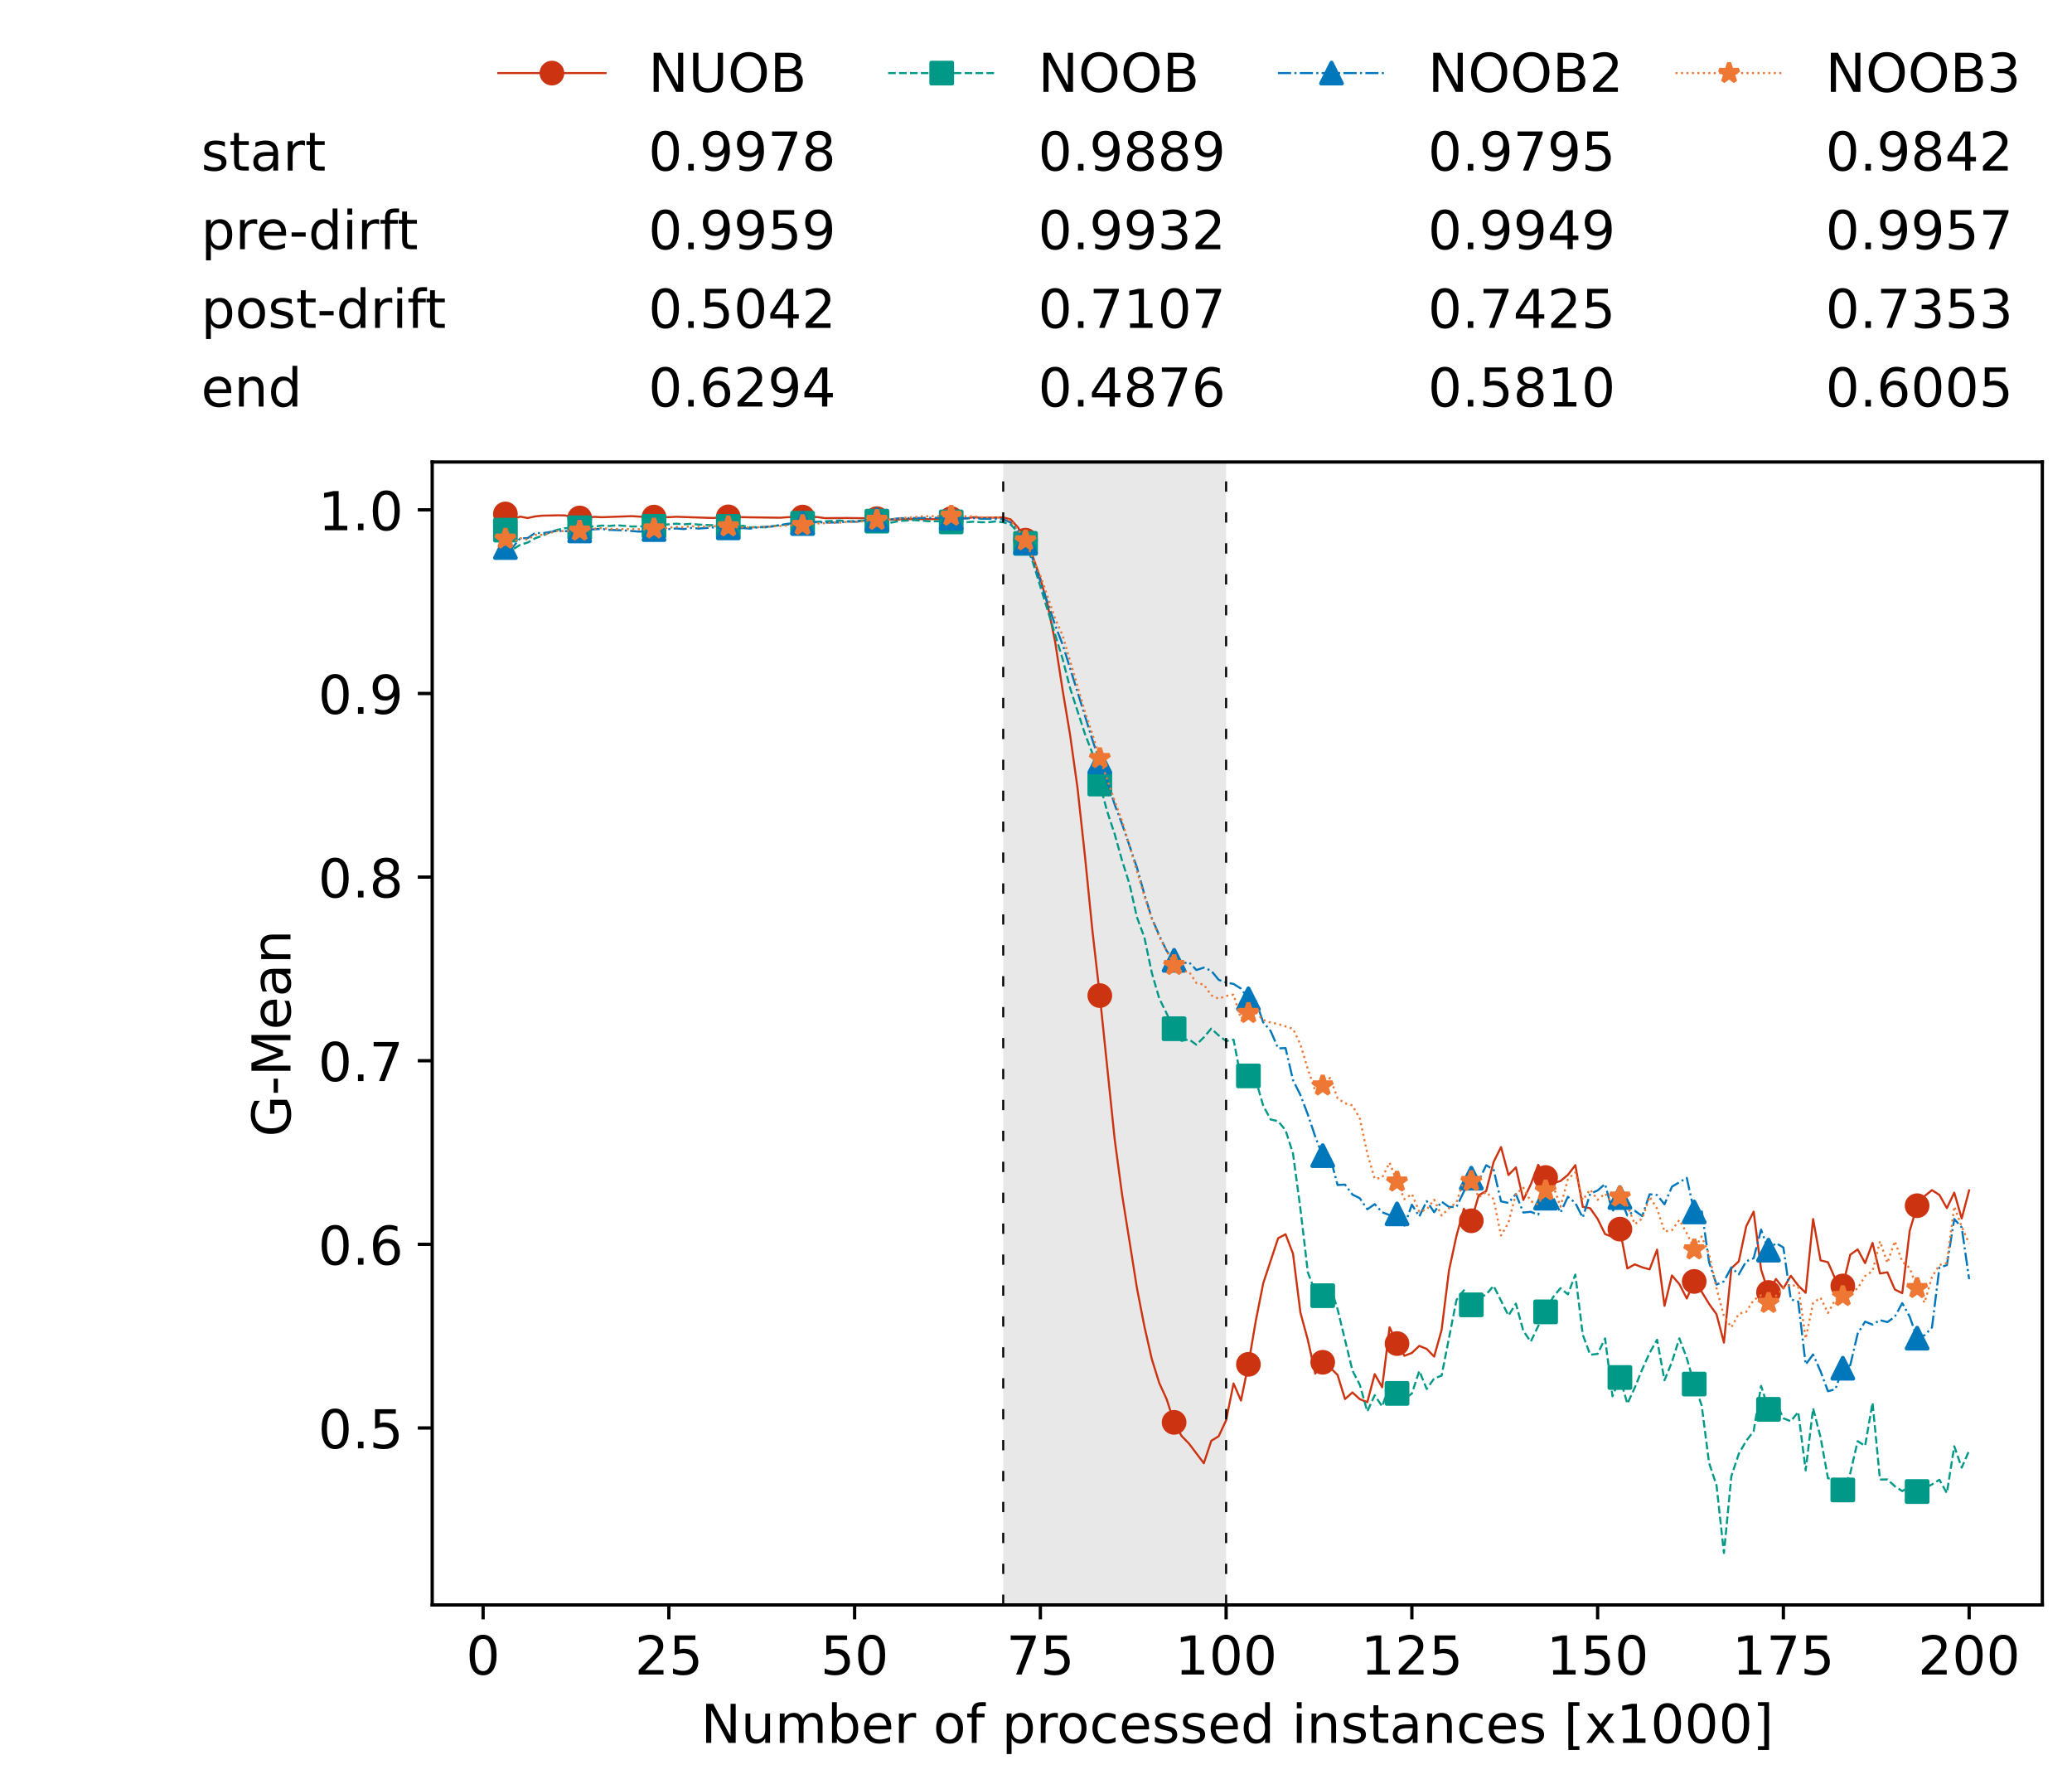 <?xml version="1.0" encoding="utf-8" standalone="no"?>
<!DOCTYPE svg PUBLIC "-//W3C//DTD SVG 1.1//EN"
  "http://www.w3.org/Graphics/SVG/1.1/DTD/svg11.dtd">
<!-- Created with matplotlib (https://matplotlib.org/) -->
<svg height="432.615pt" version="1.1" viewBox="0 0 502.65 432.615" width="502.65pt" xmlns="http://www.w3.org/2000/svg" xmlns:xlink="http://www.w3.org/1999/xlink">
 <defs>
  <style type="text/css">*{stroke-linecap:butt;stroke-linejoin:round;}</style>
 </defs>
 <g id="figure_1">
  <g id="patch_1">
   <path d="M 0 432.615 
L 502.65 432.615 
L 502.65 0 
L 0 0 
z
" style="fill:#ffffff;"/>
  </g>
  <g id="axes_1">
   <g id="patch_2">
    <path d="M 104.85 389.252 
L 495.45 389.252 
L 495.45 112.052 
L 104.85 112.052 
z
" style="fill:#ffffff;"/>
   </g>
   <g id="patch_3">
    <path clip-path="url(#pd6c84496aa)" d="M 297.446 389.252 
L 297.446 112.052 
L 243.372 112.052 
L 243.372 389.252 
z
" style="fill:#d3d3d3;opacity:0.5;"/>
   </g>
   <g id="matplotlib.axis_1">
    <g id="xtick_1">
     <g id="line2d_1">
      <defs>
       <path d="M 0 0 
L 0 3.5 
" id="m7adb887c21" style="stroke:#000000;stroke-width:0.8;"/>
      </defs>
      <g>
       <use style="stroke:#000000;stroke-width:0.8;" x="117.197" xlink:href="#m7adb887c21" y="389.252"/>
      </g>
     </g>
     <g id="text_1">
      <!-- 0 -->
      <g transform="translate(113.061 406.13)scale(0.13 -0.13)">
       <defs>
        <path d="M 31.781 66.406 
Q 24.172 66.406 20.328 58.906 
Q 16.5 51.422 16.5 36.375 
Q 16.5 21.391 20.328 13.891 
Q 24.172 6.391 31.781 6.391 
Q 39.453 6.391 43.281 13.891 
Q 47.125 21.391 47.125 36.375 
Q 47.125 51.422 43.281 58.906 
Q 39.453 66.406 31.781 66.406 
z
M 31.781 74.219 
Q 44.047 74.219 50.516 64.516 
Q 56.984 54.828 56.984 36.375 
Q 56.984 17.969 50.516 8.266 
Q 44.047 -1.422 31.781 -1.422 
Q 19.531 -1.422 13.062 8.266 
Q 6.594 17.969 6.594 36.375 
Q 6.594 54.828 13.062 64.516 
Q 19.531 74.219 31.781 74.219 
z
" id="DejaVuSans-48"/>
       </defs>
       <use xlink:href="#DejaVuSans-48"/>
      </g>
     </g>
    </g>
    <g id="xtick_2">
     <g id="line2d_2">
      <g>
       <use style="stroke:#000000;stroke-width:0.8;" x="162.259" xlink:href="#m7adb887c21" y="389.252"/>
      </g>
     </g>
     <g id="text_2">
      <!-- 25 -->
      <g transform="translate(153.988 406.13)scale(0.13 -0.13)">
       <defs>
        <path d="M 19.188 8.297 
L 53.609 8.297 
L 53.609 0 
L 7.328 0 
L 7.328 8.297 
Q 12.938 14.109 22.625 23.891 
Q 32.328 33.688 34.812 36.531 
Q 39.547 41.844 41.422 45.531 
Q 43.312 49.219 43.312 52.781 
Q 43.312 58.594 39.234 62.25 
Q 35.156 65.922 28.609 65.922 
Q 23.969 65.922 18.812 64.312 
Q 13.672 62.703 7.812 59.422 
L 7.812 69.391 
Q 13.766 71.781 18.938 73 
Q 24.125 74.219 28.422 74.219 
Q 39.75 74.219 46.484 68.547 
Q 53.219 62.891 53.219 53.422 
Q 53.219 48.922 51.531 44.891 
Q 49.859 40.875 45.406 35.406 
Q 44.188 33.984 37.641 27.219 
Q 31.109 20.453 19.188 8.297 
z
" id="DejaVuSans-50"/>
        <path d="M 10.797 72.906 
L 49.516 72.906 
L 49.516 64.594 
L 19.828 64.594 
L 19.828 46.734 
Q 21.969 47.469 24.109 47.828 
Q 26.266 48.188 28.422 48.188 
Q 40.625 48.188 47.75 41.5 
Q 54.891 34.812 54.891 23.391 
Q 54.891 11.625 47.562 5.094 
Q 40.234 -1.422 26.906 -1.422 
Q 22.312 -1.422 17.547 -0.641 
Q 12.797 0.141 7.719 1.703 
L 7.719 11.625 
Q 12.109 9.234 16.797 8.062 
Q 21.484 6.891 26.703 6.891 
Q 35.156 6.891 40.078 11.328 
Q 45.016 15.766 45.016 23.391 
Q 45.016 31 40.078 35.438 
Q 35.156 39.891 26.703 39.891 
Q 22.75 39.891 18.812 39.016 
Q 14.891 38.141 10.797 36.281 
z
" id="DejaVuSans-53"/>
       </defs>
       <use xlink:href="#DejaVuSans-50"/>
       <use x="63.623" xlink:href="#DejaVuSans-53"/>
      </g>
     </g>
    </g>
    <g id="xtick_3">
     <g id="line2d_3">
      <g>
       <use style="stroke:#000000;stroke-width:0.8;" x="207.322" xlink:href="#m7adb887c21" y="389.252"/>
      </g>
     </g>
     <g id="text_3">
      <!-- 50 -->
      <g transform="translate(199.05 406.13)scale(0.13 -0.13)">
       <use xlink:href="#DejaVuSans-53"/>
       <use x="63.623" xlink:href="#DejaVuSans-48"/>
      </g>
     </g>
    </g>
    <g id="xtick_4">
     <g id="line2d_4">
      <g>
       <use style="stroke:#000000;stroke-width:0.8;" x="252.384" xlink:href="#m7adb887c21" y="389.252"/>
      </g>
     </g>
     <g id="text_4">
      <!-- 75 -->
      <g transform="translate(244.113 406.13)scale(0.13 -0.13)">
       <defs>
        <path d="M 8.203 72.906 
L 55.078 72.906 
L 55.078 68.703 
L 28.609 0 
L 18.312 0 
L 43.219 64.594 
L 8.203 64.594 
z
" id="DejaVuSans-55"/>
       </defs>
       <use xlink:href="#DejaVuSans-55"/>
       <use x="63.623" xlink:href="#DejaVuSans-53"/>
      </g>
     </g>
    </g>
    <g id="xtick_5">
     <g id="line2d_5">
      <g>
       <use style="stroke:#000000;stroke-width:0.8;" x="297.446" xlink:href="#m7adb887c21" y="389.252"/>
      </g>
     </g>
     <g id="text_5">
      <!-- 100 -->
      <g transform="translate(285.039 406.13)scale(0.13 -0.13)">
       <defs>
        <path d="M 12.406 8.297 
L 28.516 8.297 
L 28.516 63.922 
L 10.984 60.406 
L 10.984 69.391 
L 28.422 72.906 
L 38.281 72.906 
L 38.281 8.297 
L 54.391 8.297 
L 54.391 0 
L 12.406 0 
z
" id="DejaVuSans-49"/>
       </defs>
       <use xlink:href="#DejaVuSans-49"/>
       <use x="63.623" xlink:href="#DejaVuSans-48"/>
       <use x="127.246" xlink:href="#DejaVuSans-48"/>
      </g>
     </g>
    </g>
    <g id="xtick_6">
     <g id="line2d_6">
      <g>
       <use style="stroke:#000000;stroke-width:0.8;" x="342.509" xlink:href="#m7adb887c21" y="389.252"/>
      </g>
     </g>
     <g id="text_6">
      <!-- 125 -->
      <g transform="translate(330.102 406.13)scale(0.13 -0.13)">
       <use xlink:href="#DejaVuSans-49"/>
       <use x="63.623" xlink:href="#DejaVuSans-50"/>
       <use x="127.246" xlink:href="#DejaVuSans-53"/>
      </g>
     </g>
    </g>
    <g id="xtick_7">
     <g id="line2d_7">
      <g>
       <use style="stroke:#000000;stroke-width:0.8;" x="387.571" xlink:href="#m7adb887c21" y="389.252"/>
      </g>
     </g>
     <g id="text_7">
      <!-- 150 -->
      <g transform="translate(375.164 406.13)scale(0.13 -0.13)">
       <use xlink:href="#DejaVuSans-49"/>
       <use x="63.623" xlink:href="#DejaVuSans-53"/>
       <use x="127.246" xlink:href="#DejaVuSans-48"/>
      </g>
     </g>
    </g>
    <g id="xtick_8">
     <g id="line2d_8">
      <g>
       <use style="stroke:#000000;stroke-width:0.8;" x="432.633" xlink:href="#m7adb887c21" y="389.252"/>
      </g>
     </g>
     <g id="text_8">
      <!-- 175 -->
      <g transform="translate(420.226 406.13)scale(0.13 -0.13)">
       <use xlink:href="#DejaVuSans-49"/>
       <use x="63.623" xlink:href="#DejaVuSans-55"/>
       <use x="127.246" xlink:href="#DejaVuSans-53"/>
      </g>
     </g>
    </g>
    <g id="xtick_9">
     <g id="line2d_9">
      <g>
       <use style="stroke:#000000;stroke-width:0.8;" x="477.695" xlink:href="#m7adb887c21" y="389.252"/>
      </g>
     </g>
     <g id="text_9">
      <!-- 200 -->
      <g transform="translate(465.289 406.13)scale(0.13 -0.13)">
       <use xlink:href="#DejaVuSans-50"/>
       <use x="63.623" xlink:href="#DejaVuSans-48"/>
       <use x="127.246" xlink:href="#DejaVuSans-48"/>
      </g>
     </g>
    </g>
    <g id="text_10">
     <!-- Number of processed instances [x1000] -->
     <g transform="translate(170.025 422.711)scale(0.13 -0.13)">
      <defs>
       <path d="M 9.812 72.906 
L 23.094 72.906 
L 55.422 11.922 
L 55.422 72.906 
L 64.984 72.906 
L 64.984 0 
L 51.703 0 
L 19.391 60.984 
L 19.391 0 
L 9.812 0 
z
" id="DejaVuSans-78"/>
       <path d="M 8.5 21.578 
L 8.5 54.688 
L 17.484 54.688 
L 17.484 21.922 
Q 17.484 14.156 20.5 10.266 
Q 23.531 6.391 29.594 6.391 
Q 36.859 6.391 41.078 11.031 
Q 45.312 15.672 45.312 23.688 
L 45.312 54.688 
L 54.297 54.688 
L 54.297 0 
L 45.312 0 
L 45.312 8.406 
Q 42.047 3.422 37.719 1 
Q 33.406 -1.422 27.688 -1.422 
Q 18.266 -1.422 13.375 4.438 
Q 8.5 10.297 8.5 21.578 
z
M 31.109 56 
z
" id="DejaVuSans-117"/>
       <path d="M 52 44.188 
Q 55.375 50.25 60.062 53.125 
Q 64.75 56 71.094 56 
Q 79.641 56 84.281 50.016 
Q 88.922 44.047 88.922 33.016 
L 88.922 0 
L 79.891 0 
L 79.891 32.719 
Q 79.891 40.578 77.094 44.375 
Q 74.312 48.188 68.609 48.188 
Q 61.625 48.188 57.562 43.547 
Q 53.516 38.922 53.516 30.906 
L 53.516 0 
L 44.484 0 
L 44.484 32.719 
Q 44.484 40.625 41.703 44.406 
Q 38.922 48.188 33.109 48.188 
Q 26.219 48.188 22.156 43.531 
Q 18.109 38.875 18.109 30.906 
L 18.109 0 
L 9.078 0 
L 9.078 54.688 
L 18.109 54.688 
L 18.109 46.188 
Q 21.188 51.219 25.484 53.609 
Q 29.781 56 35.688 56 
Q 41.656 56 45.828 52.969 
Q 50 49.953 52 44.188 
z
" id="DejaVuSans-109"/>
       <path d="M 48.688 27.297 
Q 48.688 37.203 44.609 42.844 
Q 40.531 48.484 33.406 48.484 
Q 26.266 48.484 22.188 42.844 
Q 18.109 37.203 18.109 27.297 
Q 18.109 17.391 22.188 11.75 
Q 26.266 6.109 33.406 6.109 
Q 40.531 6.109 44.609 11.75 
Q 48.688 17.391 48.688 27.297 
z
M 18.109 46.391 
Q 20.953 51.266 25.266 53.625 
Q 29.594 56 35.594 56 
Q 45.562 56 51.781 48.094 
Q 58.016 40.188 58.016 27.297 
Q 58.016 14.406 51.781 6.484 
Q 45.562 -1.422 35.594 -1.422 
Q 29.594 -1.422 25.266 0.953 
Q 20.953 3.328 18.109 8.203 
L 18.109 0 
L 9.078 0 
L 9.078 75.984 
L 18.109 75.984 
z
" id="DejaVuSans-98"/>
       <path d="M 56.203 29.594 
L 56.203 25.203 
L 14.891 25.203 
Q 15.484 15.922 20.484 11.062 
Q 25.484 6.203 34.422 6.203 
Q 39.594 6.203 44.453 7.469 
Q 49.312 8.734 54.109 11.281 
L 54.109 2.781 
Q 49.266 0.734 44.188 -0.344 
Q 39.109 -1.422 33.891 -1.422 
Q 20.797 -1.422 13.156 6.188 
Q 5.516 13.812 5.516 26.812 
Q 5.516 40.234 12.766 48.109 
Q 20.016 56 32.328 56 
Q 43.359 56 49.781 48.891 
Q 56.203 41.797 56.203 29.594 
z
M 47.219 32.234 
Q 47.125 39.594 43.094 43.984 
Q 39.062 48.391 32.422 48.391 
Q 24.906 48.391 20.391 44.141 
Q 15.875 39.891 15.188 32.172 
z
" id="DejaVuSans-101"/>
       <path d="M 41.109 46.297 
Q 39.594 47.172 37.812 47.578 
Q 36.031 48 33.891 48 
Q 26.266 48 22.188 43.047 
Q 18.109 38.094 18.109 28.812 
L 18.109 0 
L 9.078 0 
L 9.078 54.688 
L 18.109 54.688 
L 18.109 46.188 
Q 20.953 51.172 25.484 53.578 
Q 30.031 56 36.531 56 
Q 37.453 56 38.578 55.875 
Q 39.703 55.766 41.062 55.516 
z
" id="DejaVuSans-114"/>
       <path id="DejaVuSans-32"/>
       <path d="M 30.609 48.391 
Q 23.391 48.391 19.188 42.75 
Q 14.984 37.109 14.984 27.297 
Q 14.984 17.484 19.156 11.844 
Q 23.344 6.203 30.609 6.203 
Q 37.797 6.203 41.984 11.859 
Q 46.188 17.531 46.188 27.297 
Q 46.188 37.016 41.984 42.703 
Q 37.797 48.391 30.609 48.391 
z
M 30.609 56 
Q 42.328 56 49.016 48.375 
Q 55.719 40.766 55.719 27.297 
Q 55.719 13.875 49.016 6.219 
Q 42.328 -1.422 30.609 -1.422 
Q 18.844 -1.422 12.172 6.219 
Q 5.516 13.875 5.516 27.297 
Q 5.516 40.766 12.172 48.375 
Q 18.844 56 30.609 56 
z
" id="DejaVuSans-111"/>
       <path d="M 37.109 75.984 
L 37.109 68.5 
L 28.516 68.5 
Q 23.688 68.5 21.797 66.547 
Q 19.922 64.594 19.922 59.516 
L 19.922 54.688 
L 34.719 54.688 
L 34.719 47.703 
L 19.922 47.703 
L 19.922 0 
L 10.891 0 
L 10.891 47.703 
L 2.297 47.703 
L 2.297 54.688 
L 10.891 54.688 
L 10.891 58.5 
Q 10.891 67.625 15.141 71.797 
Q 19.391 75.984 28.609 75.984 
z
" id="DejaVuSans-102"/>
       <path d="M 18.109 8.203 
L 18.109 -20.797 
L 9.078 -20.797 
L 9.078 54.688 
L 18.109 54.688 
L 18.109 46.391 
Q 20.953 51.266 25.266 53.625 
Q 29.594 56 35.594 56 
Q 45.562 56 51.781 48.094 
Q 58.016 40.188 58.016 27.297 
Q 58.016 14.406 51.781 6.484 
Q 45.562 -1.422 35.594 -1.422 
Q 29.594 -1.422 25.266 0.953 
Q 20.953 3.328 18.109 8.203 
z
M 48.688 27.297 
Q 48.688 37.203 44.609 42.844 
Q 40.531 48.484 33.406 48.484 
Q 26.266 48.484 22.188 42.844 
Q 18.109 37.203 18.109 27.297 
Q 18.109 17.391 22.188 11.75 
Q 26.266 6.109 33.406 6.109 
Q 40.531 6.109 44.609 11.75 
Q 48.688 17.391 48.688 27.297 
z
" id="DejaVuSans-112"/>
       <path d="M 48.781 52.594 
L 48.781 44.188 
Q 44.969 46.297 41.141 47.344 
Q 37.312 48.391 33.406 48.391 
Q 24.656 48.391 19.812 42.844 
Q 14.984 37.312 14.984 27.297 
Q 14.984 17.281 19.812 11.734 
Q 24.656 6.203 33.406 6.203 
Q 37.312 6.203 41.141 7.25 
Q 44.969 8.297 48.781 10.406 
L 48.781 2.094 
Q 45.016 0.344 40.984 -0.531 
Q 36.969 -1.422 32.422 -1.422 
Q 20.062 -1.422 12.781 6.344 
Q 5.516 14.109 5.516 27.297 
Q 5.516 40.672 12.859 48.328 
Q 20.219 56 33.016 56 
Q 37.156 56 41.109 55.141 
Q 45.062 54.297 48.781 52.594 
z
" id="DejaVuSans-99"/>
       <path d="M 44.281 53.078 
L 44.281 44.578 
Q 40.484 46.531 36.375 47.5 
Q 32.281 48.484 27.875 48.484 
Q 21.188 48.484 17.844 46.438 
Q 14.5 44.391 14.5 40.281 
Q 14.5 37.156 16.891 35.375 
Q 19.281 33.594 26.516 31.984 
L 29.594 31.297 
Q 39.156 29.25 43.188 25.516 
Q 47.219 21.781 47.219 15.094 
Q 47.219 7.469 41.188 3.016 
Q 35.156 -1.422 24.609 -1.422 
Q 20.219 -1.422 15.453 -0.562 
Q 10.688 0.297 5.422 2 
L 5.422 11.281 
Q 10.406 8.688 15.234 7.391 
Q 20.062 6.109 24.812 6.109 
Q 31.156 6.109 34.562 8.281 
Q 37.984 10.453 37.984 14.406 
Q 37.984 18.062 35.516 20.016 
Q 33.062 21.969 24.703 23.781 
L 21.578 24.516 
Q 13.234 26.266 9.516 29.906 
Q 5.812 33.547 5.812 39.891 
Q 5.812 47.609 11.281 51.797 
Q 16.75 56 26.812 56 
Q 31.781 56 36.172 55.266 
Q 40.578 54.547 44.281 53.078 
z
" id="DejaVuSans-115"/>
       <path d="M 45.406 46.391 
L 45.406 75.984 
L 54.391 75.984 
L 54.391 0 
L 45.406 0 
L 45.406 8.203 
Q 42.578 3.328 38.25 0.953 
Q 33.938 -1.422 27.875 -1.422 
Q 17.969 -1.422 11.734 6.484 
Q 5.516 14.406 5.516 27.297 
Q 5.516 40.188 11.734 48.094 
Q 17.969 56 27.875 56 
Q 33.938 56 38.25 53.625 
Q 42.578 51.266 45.406 46.391 
z
M 14.797 27.297 
Q 14.797 17.391 18.875 11.75 
Q 22.953 6.109 30.078 6.109 
Q 37.203 6.109 41.297 11.75 
Q 45.406 17.391 45.406 27.297 
Q 45.406 37.203 41.297 42.844 
Q 37.203 48.484 30.078 48.484 
Q 22.953 48.484 18.875 42.844 
Q 14.797 37.203 14.797 27.297 
z
" id="DejaVuSans-100"/>
       <path d="M 9.422 54.688 
L 18.406 54.688 
L 18.406 0 
L 9.422 0 
z
M 9.422 75.984 
L 18.406 75.984 
L 18.406 64.594 
L 9.422 64.594 
z
" id="DejaVuSans-105"/>
       <path d="M 54.891 33.016 
L 54.891 0 
L 45.906 0 
L 45.906 32.719 
Q 45.906 40.484 42.875 44.328 
Q 39.844 48.188 33.797 48.188 
Q 26.516 48.188 22.312 43.547 
Q 18.109 38.922 18.109 30.906 
L 18.109 0 
L 9.078 0 
L 9.078 54.688 
L 18.109 54.688 
L 18.109 46.188 
Q 21.344 51.125 25.703 53.562 
Q 30.078 56 35.797 56 
Q 45.219 56 50.047 50.172 
Q 54.891 44.344 54.891 33.016 
z
" id="DejaVuSans-110"/>
       <path d="M 18.312 70.219 
L 18.312 54.688 
L 36.812 54.688 
L 36.812 47.703 
L 18.312 47.703 
L 18.312 18.016 
Q 18.312 11.328 20.141 9.422 
Q 21.969 7.516 27.594 7.516 
L 36.812 7.516 
L 36.812 0 
L 27.594 0 
Q 17.188 0 13.234 3.875 
Q 9.281 7.766 9.281 18.016 
L 9.281 47.703 
L 2.688 47.703 
L 2.688 54.688 
L 9.281 54.688 
L 9.281 70.219 
z
" id="DejaVuSans-116"/>
       <path d="M 34.281 27.484 
Q 23.391 27.484 19.188 25 
Q 14.984 22.516 14.984 16.5 
Q 14.984 11.719 18.141 8.906 
Q 21.297 6.109 26.703 6.109 
Q 34.188 6.109 38.703 11.406 
Q 43.219 16.703 43.219 25.484 
L 43.219 27.484 
z
M 52.203 31.203 
L 52.203 0 
L 43.219 0 
L 43.219 8.297 
Q 40.141 3.328 35.547 0.953 
Q 30.953 -1.422 24.312 -1.422 
Q 15.922 -1.422 10.953 3.297 
Q 6 8.016 6 15.922 
Q 6 25.141 12.172 29.828 
Q 18.359 34.516 30.609 34.516 
L 43.219 34.516 
L 43.219 35.406 
Q 43.219 41.609 39.141 45 
Q 35.062 48.391 27.688 48.391 
Q 23 48.391 18.547 47.266 
Q 14.109 46.141 10.016 43.891 
L 10.016 52.203 
Q 14.938 54.109 19.578 55.047 
Q 24.219 56 28.609 56 
Q 40.484 56 46.344 49.844 
Q 52.203 43.703 52.203 31.203 
z
" id="DejaVuSans-97"/>
       <path d="M 8.594 75.984 
L 29.297 75.984 
L 29.297 69 
L 17.578 69 
L 17.578 -6.203 
L 29.297 -6.203 
L 29.297 -13.188 
L 8.594 -13.188 
z
" id="DejaVuSans-91"/>
       <path d="M 54.891 54.688 
L 35.109 28.078 
L 55.906 0 
L 45.312 0 
L 29.391 21.484 
L 13.484 0 
L 2.875 0 
L 24.125 28.609 
L 4.688 54.688 
L 15.281 54.688 
L 29.781 35.203 
L 44.281 54.688 
z
" id="DejaVuSans-120"/>
       <path d="M 30.422 75.984 
L 30.422 -13.188 
L 9.719 -13.188 
L 9.719 -6.203 
L 21.391 -6.203 
L 21.391 69 
L 9.719 69 
L 9.719 75.984 
z
" id="DejaVuSans-93"/>
      </defs>
      <use xlink:href="#DejaVuSans-78"/>
      <use x="74.805" xlink:href="#DejaVuSans-117"/>
      <use x="138.184" xlink:href="#DejaVuSans-109"/>
      <use x="235.596" xlink:href="#DejaVuSans-98"/>
      <use x="299.072" xlink:href="#DejaVuSans-101"/>
      <use x="360.596" xlink:href="#DejaVuSans-114"/>
      <use x="401.709" xlink:href="#DejaVuSans-32"/>
      <use x="433.496" xlink:href="#DejaVuSans-111"/>
      <use x="494.678" xlink:href="#DejaVuSans-102"/>
      <use x="529.883" xlink:href="#DejaVuSans-32"/>
      <use x="561.67" xlink:href="#DejaVuSans-112"/>
      <use x="625.146" xlink:href="#DejaVuSans-114"/>
      <use x="664.01" xlink:href="#DejaVuSans-111"/>
      <use x="725.191" xlink:href="#DejaVuSans-99"/>
      <use x="780.172" xlink:href="#DejaVuSans-101"/>
      <use x="841.695" xlink:href="#DejaVuSans-115"/>
      <use x="893.795" xlink:href="#DejaVuSans-115"/>
      <use x="945.895" xlink:href="#DejaVuSans-101"/>
      <use x="1007.418" xlink:href="#DejaVuSans-100"/>
      <use x="1070.895" xlink:href="#DejaVuSans-32"/>
      <use x="1102.682" xlink:href="#DejaVuSans-105"/>
      <use x="1130.465" xlink:href="#DejaVuSans-110"/>
      <use x="1193.844" xlink:href="#DejaVuSans-115"/>
      <use x="1245.943" xlink:href="#DejaVuSans-116"/>
      <use x="1285.152" xlink:href="#DejaVuSans-97"/>
      <use x="1346.432" xlink:href="#DejaVuSans-110"/>
      <use x="1409.811" xlink:href="#DejaVuSans-99"/>
      <use x="1464.791" xlink:href="#DejaVuSans-101"/>
      <use x="1526.314" xlink:href="#DejaVuSans-115"/>
      <use x="1578.414" xlink:href="#DejaVuSans-32"/>
      <use x="1610.201" xlink:href="#DejaVuSans-91"/>
      <use x="1649.215" xlink:href="#DejaVuSans-120"/>
      <use x="1708.395" xlink:href="#DejaVuSans-49"/>
      <use x="1772.018" xlink:href="#DejaVuSans-48"/>
      <use x="1835.641" xlink:href="#DejaVuSans-48"/>
      <use x="1899.264" xlink:href="#DejaVuSans-48"/>
      <use x="1962.887" xlink:href="#DejaVuSans-93"/>
     </g>
    </g>
   </g>
   <g id="matplotlib.axis_2">
    <g id="ytick_1">
     <g id="line2d_10">
      <defs>
       <path d="M 0 0 
L -3.5 0 
" id="m4efb3b0c41" style="stroke:#000000;stroke-width:0.8;"/>
      </defs>
      <g>
       <use style="stroke:#000000;stroke-width:0.8;" x="104.85" xlink:href="#m4efb3b0c41" y="346.33"/>
      </g>
     </g>
     <g id="text_11">
      <!-- 0.5 -->
      <g transform="translate(77.176 351.269)scale(0.13 -0.13)">
       <defs>
        <path d="M 10.688 12.406 
L 21 12.406 
L 21 0 
L 10.688 0 
z
" id="DejaVuSans-46"/>
       </defs>
       <use xlink:href="#DejaVuSans-48"/>
       <use x="63.623" xlink:href="#DejaVuSans-46"/>
       <use x="95.41" xlink:href="#DejaVuSans-53"/>
      </g>
     </g>
    </g>
    <g id="ytick_2">
     <g id="line2d_11">
      <g>
       <use style="stroke:#000000;stroke-width:0.8;" x="104.85" xlink:href="#m4efb3b0c41" y="301.795"/>
      </g>
     </g>
     <g id="text_12">
      <!-- 0.6 -->
      <g transform="translate(77.176 306.734)scale(0.13 -0.13)">
       <defs>
        <path d="M 33.016 40.375 
Q 26.375 40.375 22.484 35.828 
Q 18.609 31.297 18.609 23.391 
Q 18.609 15.531 22.484 10.953 
Q 26.375 6.391 33.016 6.391 
Q 39.656 6.391 43.531 10.953 
Q 47.406 15.531 47.406 23.391 
Q 47.406 31.297 43.531 35.828 
Q 39.656 40.375 33.016 40.375 
z
M 52.594 71.297 
L 52.594 62.312 
Q 48.875 64.062 45.094 64.984 
Q 41.312 65.922 37.594 65.922 
Q 27.828 65.922 22.672 59.328 
Q 17.531 52.734 16.797 39.406 
Q 19.672 43.656 24.016 45.922 
Q 28.375 48.188 33.594 48.188 
Q 44.578 48.188 50.953 41.516 
Q 57.328 34.859 57.328 23.391 
Q 57.328 12.156 50.688 5.359 
Q 44.047 -1.422 33.016 -1.422 
Q 20.359 -1.422 13.672 8.266 
Q 6.984 17.969 6.984 36.375 
Q 6.984 53.656 15.188 63.938 
Q 23.391 74.219 37.203 74.219 
Q 40.922 74.219 44.703 73.484 
Q 48.484 72.75 52.594 71.297 
z
" id="DejaVuSans-54"/>
       </defs>
       <use xlink:href="#DejaVuSans-48"/>
       <use x="63.623" xlink:href="#DejaVuSans-46"/>
       <use x="95.41" xlink:href="#DejaVuSans-54"/>
      </g>
     </g>
    </g>
    <g id="ytick_3">
     <g id="line2d_12">
      <g>
       <use style="stroke:#000000;stroke-width:0.8;" x="104.85" xlink:href="#m4efb3b0c41" y="257.26"/>
      </g>
     </g>
     <g id="text_13">
      <!-- 0.7 -->
      <g transform="translate(77.176 262.199)scale(0.13 -0.13)">
       <use xlink:href="#DejaVuSans-48"/>
       <use x="63.623" xlink:href="#DejaVuSans-46"/>
       <use x="95.41" xlink:href="#DejaVuSans-55"/>
      </g>
     </g>
    </g>
    <g id="ytick_4">
     <g id="line2d_13">
      <g>
       <use style="stroke:#000000;stroke-width:0.8;" x="104.85" xlink:href="#m4efb3b0c41" y="212.724"/>
      </g>
     </g>
     <g id="text_14">
      <!-- 0.8 -->
      <g transform="translate(77.176 217.663)scale(0.13 -0.13)">
       <defs>
        <path d="M 31.781 34.625 
Q 24.75 34.625 20.719 30.859 
Q 16.703 27.094 16.703 20.516 
Q 16.703 13.922 20.719 10.156 
Q 24.75 6.391 31.781 6.391 
Q 38.812 6.391 42.859 10.172 
Q 46.922 13.969 46.922 20.516 
Q 46.922 27.094 42.891 30.859 
Q 38.875 34.625 31.781 34.625 
z
M 21.922 38.812 
Q 15.578 40.375 12.031 44.719 
Q 8.5 49.078 8.5 55.328 
Q 8.5 64.062 14.719 69.141 
Q 20.953 74.219 31.781 74.219 
Q 42.672 74.219 48.875 69.141 
Q 55.078 64.062 55.078 55.328 
Q 55.078 49.078 51.531 44.719 
Q 48 40.375 41.703 38.812 
Q 48.828 37.156 52.797 32.312 
Q 56.781 27.484 56.781 20.516 
Q 56.781 9.906 50.312 4.234 
Q 43.844 -1.422 31.781 -1.422 
Q 19.734 -1.422 13.25 4.234 
Q 6.781 9.906 6.781 20.516 
Q 6.781 27.484 10.781 32.312 
Q 14.797 37.156 21.922 38.812 
z
M 18.312 54.391 
Q 18.312 48.734 21.844 45.562 
Q 25.391 42.391 31.781 42.391 
Q 38.141 42.391 41.719 45.562 
Q 45.312 48.734 45.312 54.391 
Q 45.312 60.062 41.719 63.234 
Q 38.141 66.406 31.781 66.406 
Q 25.391 66.406 21.844 63.234 
Q 18.312 60.062 18.312 54.391 
z
" id="DejaVuSans-56"/>
       </defs>
       <use xlink:href="#DejaVuSans-48"/>
       <use x="63.623" xlink:href="#DejaVuSans-46"/>
       <use x="95.41" xlink:href="#DejaVuSans-56"/>
      </g>
     </g>
    </g>
    <g id="ytick_5">
     <g id="line2d_14">
      <g>
       <use style="stroke:#000000;stroke-width:0.8;" x="104.85" xlink:href="#m4efb3b0c41" y="168.189"/>
      </g>
     </g>
     <g id="text_15">
      <!-- 0.9 -->
      <g transform="translate(77.176 173.128)scale(0.13 -0.13)">
       <defs>
        <path d="M 10.984 1.516 
L 10.984 10.5 
Q 14.703 8.734 18.5 7.812 
Q 22.312 6.891 25.984 6.891 
Q 35.75 6.891 40.891 13.453 
Q 46.047 20.016 46.781 33.406 
Q 43.953 29.203 39.594 26.953 
Q 35.25 24.703 29.984 24.703 
Q 19.047 24.703 12.672 31.312 
Q 6.297 37.938 6.297 49.422 
Q 6.297 60.641 12.938 67.422 
Q 19.578 74.219 30.609 74.219 
Q 43.266 74.219 49.922 64.516 
Q 56.594 54.828 56.594 36.375 
Q 56.594 19.141 48.406 8.859 
Q 40.234 -1.422 26.422 -1.422 
Q 22.703 -1.422 18.891 -0.688 
Q 15.094 0.047 10.984 1.516 
z
M 30.609 32.422 
Q 37.25 32.422 41.125 36.953 
Q 45.016 41.5 45.016 49.422 
Q 45.016 57.281 41.125 61.844 
Q 37.25 66.406 30.609 66.406 
Q 23.969 66.406 20.094 61.844 
Q 16.219 57.281 16.219 49.422 
Q 16.219 41.5 20.094 36.953 
Q 23.969 32.422 30.609 32.422 
z
" id="DejaVuSans-57"/>
       </defs>
       <use xlink:href="#DejaVuSans-48"/>
       <use x="63.623" xlink:href="#DejaVuSans-46"/>
       <use x="95.41" xlink:href="#DejaVuSans-57"/>
      </g>
     </g>
    </g>
    <g id="ytick_6">
     <g id="line2d_15">
      <g>
       <use style="stroke:#000000;stroke-width:0.8;" x="104.85" xlink:href="#m4efb3b0c41" y="123.653"/>
      </g>
     </g>
     <g id="text_16">
      <!-- 1.0 -->
      <g transform="translate(77.176 128.592)scale(0.13 -0.13)">
       <use xlink:href="#DejaVuSans-49"/>
       <use x="63.623" xlink:href="#DejaVuSans-46"/>
       <use x="95.41" xlink:href="#DejaVuSans-48"/>
      </g>
     </g>
    </g>
    <g id="text_17">
     <!-- G-Mean -->
     <g transform="translate(70.472 275.744)rotate(-90)scale(0.13 -0.13)">
      <defs>
       <path d="M 59.516 10.406 
L 59.516 29.984 
L 43.406 29.984 
L 43.406 38.094 
L 69.281 38.094 
L 69.281 6.781 
Q 63.578 2.734 56.688 0.656 
Q 49.812 -1.422 42 -1.422 
Q 24.906 -1.422 15.25 8.562 
Q 5.609 18.562 5.609 36.375 
Q 5.609 54.25 15.25 64.234 
Q 24.906 74.219 42 74.219 
Q 49.125 74.219 55.547 72.453 
Q 61.969 70.703 67.391 67.281 
L 67.391 56.781 
Q 61.922 61.422 55.766 63.766 
Q 49.609 66.109 42.828 66.109 
Q 29.438 66.109 22.719 58.641 
Q 16.016 51.172 16.016 36.375 
Q 16.016 21.625 22.719 14.156 
Q 29.438 6.688 42.828 6.688 
Q 48.047 6.688 52.141 7.594 
Q 56.25 8.5 59.516 10.406 
z
" id="DejaVuSans-71"/>
       <path d="M 4.891 31.391 
L 31.203 31.391 
L 31.203 23.391 
L 4.891 23.391 
z
" id="DejaVuSans-45"/>
       <path d="M 9.812 72.906 
L 24.516 72.906 
L 43.109 23.297 
L 61.812 72.906 
L 76.516 72.906 
L 76.516 0 
L 66.891 0 
L 66.891 64.016 
L 48.094 14.016 
L 38.188 14.016 
L 19.391 64.016 
L 19.391 0 
L 9.812 0 
z
" id="DejaVuSans-77"/>
      </defs>
      <use xlink:href="#DejaVuSans-71"/>
      <use x="77.49" xlink:href="#DejaVuSans-45"/>
      <use x="113.574" xlink:href="#DejaVuSans-77"/>
      <use x="199.854" xlink:href="#DejaVuSans-101"/>
      <use x="261.377" xlink:href="#DejaVuSans-97"/>
      <use x="322.656" xlink:href="#DejaVuSans-110"/>
     </g>
    </g>
   </g>
   <g id="line2d_16"/>
   <g id="line2d_17"/>
   <g id="line2d_18"/>
   <g id="line2d_19"/>
   <g id="line2d_20"/>
   <g id="line2d_21">
    <path clip-path="url(#pd6c84496aa)" d="M 122.605 124.652 
L 124.407 125.876 
L 126.21 125.302 
L 128.012 125.642 
L 129.815 125.244 
L 131.617 125.061 
L 135.222 124.986 
L 137.024 125.003 
L 138.827 125.393 
L 140.629 125.625 
L 144.234 125.36 
L 146.037 125.443 
L 153.247 125.183 
L 156.852 125.403 
L 162.259 125.423 
L 164.062 125.334 
L 173.074 125.631 
L 174.877 125.43 
L 176.679 125.359 
L 182.087 125.468 
L 189.297 125.567 
L 192.902 125.317 
L 194.704 125.405 
L 196.507 125.3 
L 198.309 125.418 
L 200.112 125.663 
L 205.519 125.633 
L 209.124 125.683 
L 210.927 125.671 
L 212.729 125.789 
L 214.532 125.788 
L 216.334 126.056 
L 219.939 125.914 
L 228.952 125.91 
L 232.557 125.736 
L 234.359 125.712 
L 236.162 125.444 
L 237.964 125.583 
L 243.372 125.478 
L 245.174 125.977 
L 246.976 127.941 
L 248.779 131.015 
L 250.581 135.042 
L 252.384 140.322 
L 254.186 146.855 
L 255.989 155.789 
L 257.791 167.425 
L 259.594 178.238 
L 261.396 191.107 
L 263.199 207.622 
L 265.001 225.625 
L 266.804 241.462 
L 270.409 276.298 
L 272.211 289.78 
L 275.816 312.432 
L 277.619 321.699 
L 279.421 329.629 
L 281.224 335.423 
L 283.026 339.369 
L 284.829 344.972 
L 286.631 348.256 
L 288.434 350.117 
L 292.039 354.888 
L 293.841 349.449 
L 295.644 348.337 
L 297.446 344.472 
L 299.249 335.539 
L 301.051 339.683 
L 302.854 330.901 
L 304.656 320.279 
L 306.459 311.198 
L 310.064 300.314 
L 311.866 299.348 
L 313.669 304.049 
L 315.471 318.349 
L 317.274 324.992 
L 319.076 333.154 
L 320.879 330.396 
L 322.681 331.713 
L 324.484 333.468 
L 326.286 339.312 
L 328.089 337.72 
L 329.891 339.357 
L 331.694 340.079 
L 333.496 333.28 
L 335.299 336.46 
L 337.101 321.902 
L 338.904 325.862 
L 340.706 328.831 
L 342.509 328.127 
L 344.311 326.425 
L 346.114 327.165 
L 347.916 329.023 
L 349.719 322.562 
L 351.521 308.075 
L 353.324 299.761 
L 355.126 293.16 
L 356.928 296.08 
L 358.731 289.889 
L 360.533 288.887 
L 362.336 281.83 
L 364.138 278.2 
L 365.941 284.981 
L 367.743 283.129 
L 369.546 291.031 
L 371.348 287.294 
L 373.151 282.504 
L 374.953 285.583 
L 376.756 286.967 
L 378.558 286.435 
L 380.361 284.951 
L 382.163 282.583 
L 383.966 292.703 
L 385.768 293.043 
L 387.571 295.626 
L 389.373 299.3 
L 391.176 299.992 
L 392.978 298.109 
L 394.781 307.646 
L 396.583 306.652 
L 398.386 307.371 
L 400.188 307.862 
L 401.991 303.077 
L 403.793 316.712 
L 405.596 309.34 
L 407.398 311.444 
L 409.201 314.931 
L 411.003 310.795 
L 412.806 313.28 
L 414.608 316.233 
L 416.411 318.741 
L 418.213 325.627 
L 420.016 307.611 
L 421.818 305.919 
L 423.621 297.419 
L 425.423 293.857 
L 427.226 307.911 
L 429.028 313.465 
L 430.831 310.202 
L 432.633 312.487 
L 434.436 309.414 
L 436.238 311.791 
L 438.041 313.554 
L 439.843 295.652 
L 441.646 305.679 
L 443.448 306.131 
L 445.251 310.228 
L 447.053 311.885 
L 448.856 304.311 
L 450.658 303.026 
L 452.461 306.352 
L 454.263 301.447 
L 456.066 308.863 
L 457.868 308.579 
L 459.671 312.743 
L 461.473 313.64 
L 463.276 298.51 
L 465.078 292.422 
L 466.881 290.097 
L 468.683 288.649 
L 470.485 289.811 
L 472.288 293.004 
L 474.09 289.262 
L 475.893 295.515 
L 477.695 288.702 
L 477.695 288.702 
" style="fill:none;stroke:#cc3311;stroke-linecap:square;stroke-width:0.5;"/>
    <defs>
     <path d="M 0 2.5 
C 0.663 2.5 1.299 2.237 1.768 1.768 
C 2.237 1.299 2.5 0.663 2.5 0 
C 2.5 -0.663 2.237 -1.299 1.768 -1.768 
C 1.299 -2.237 0.663 -2.5 0 -2.5 
C -0.663 -2.5 -1.299 -2.237 -1.768 -1.768 
C -2.237 -1.299 -2.5 -0.663 -2.5 0 
C -2.5 0.663 -2.237 1.299 -1.768 1.768 
C -1.299 2.237 -0.663 2.5 0 2.5 
z
" id="m0bdfd4eac0" style="stroke:#cc3311;"/>
    </defs>
    <g clip-path="url(#pd6c84496aa)">
     <use style="fill:#cc3311;stroke:#cc3311;" x="122.605" xlink:href="#m0bdfd4eac0" y="124.652"/>
     <use style="fill:#cc3311;stroke:#cc3311;" x="140.629" xlink:href="#m0bdfd4eac0" y="125.625"/>
     <use style="fill:#cc3311;stroke:#cc3311;" x="158.654" xlink:href="#m0bdfd4eac0" y="125.415"/>
     <use style="fill:#cc3311;stroke:#cc3311;" x="176.679" xlink:href="#m0bdfd4eac0" y="125.359"/>
     <use style="fill:#cc3311;stroke:#cc3311;" x="194.704" xlink:href="#m0bdfd4eac0" y="125.405"/>
     <use style="fill:#cc3311;stroke:#cc3311;" x="212.729" xlink:href="#m0bdfd4eac0" y="125.789"/>
     <use style="fill:#cc3311;stroke:#cc3311;" x="230.754" xlink:href="#m0bdfd4eac0" y="125.786"/>
     <use style="fill:#cc3311;stroke:#cc3311;" x="248.779" xlink:href="#m0bdfd4eac0" y="131.015"/>
     <use style="fill:#cc3311;stroke:#cc3311;" x="266.804" xlink:href="#m0bdfd4eac0" y="241.462"/>
     <use style="fill:#cc3311;stroke:#cc3311;" x="284.829" xlink:href="#m0bdfd4eac0" y="344.972"/>
     <use style="fill:#cc3311;stroke:#cc3311;" x="302.854" xlink:href="#m0bdfd4eac0" y="330.901"/>
     <use style="fill:#cc3311;stroke:#cc3311;" x="320.879" xlink:href="#m0bdfd4eac0" y="330.396"/>
     <use style="fill:#cc3311;stroke:#cc3311;" x="338.904" xlink:href="#m0bdfd4eac0" y="325.862"/>
     <use style="fill:#cc3311;stroke:#cc3311;" x="356.928" xlink:href="#m0bdfd4eac0" y="296.08"/>
     <use style="fill:#cc3311;stroke:#cc3311;" x="374.953" xlink:href="#m0bdfd4eac0" y="285.583"/>
     <use style="fill:#cc3311;stroke:#cc3311;" x="392.978" xlink:href="#m0bdfd4eac0" y="298.109"/>
     <use style="fill:#cc3311;stroke:#cc3311;" x="411.003" xlink:href="#m0bdfd4eac0" y="310.795"/>
     <use style="fill:#cc3311;stroke:#cc3311;" x="429.028" xlink:href="#m0bdfd4eac0" y="313.465"/>
     <use style="fill:#cc3311;stroke:#cc3311;" x="447.053" xlink:href="#m0bdfd4eac0" y="311.885"/>
     <use style="fill:#cc3311;stroke:#cc3311;" x="465.078" xlink:href="#m0bdfd4eac0" y="292.422"/>
    </g>
   </g>
   <g id="line2d_22"/>
   <g id="line2d_23"/>
   <g id="line2d_24"/>
   <g id="line2d_25"/>
   <g id="line2d_26">
    <path clip-path="url(#pd6c84496aa)" d="M 122.605 128.577 
L 124.407 133.246 
L 126.21 132.125 
L 128.012 131.584 
L 129.815 130.554 
L 131.617 129.907 
L 133.419 129.084 
L 135.222 128.498 
L 137.024 128.125 
L 138.827 127.964 
L 140.629 128.008 
L 142.432 127.665 
L 144.234 127.707 
L 146.037 127.469 
L 147.839 127.576 
L 149.642 127.393 
L 153.247 127.694 
L 158.654 127.642 
L 160.457 127.333 
L 164.062 127.008 
L 165.864 127.176 
L 167.667 127.037 
L 169.469 127.228 
L 173.074 127.397 
L 174.877 127.649 
L 178.482 127.722 
L 180.284 127.531 
L 182.087 127.909 
L 183.889 127.827 
L 185.692 127.901 
L 189.297 127.343 
L 194.704 126.906 
L 196.507 126.655 
L 203.717 126.236 
L 205.519 126.471 
L 210.927 126.196 
L 216.334 126.736 
L 218.137 126.371 
L 221.742 126.145 
L 225.347 126.416 
L 232.557 126.426 
L 234.359 126.667 
L 236.162 126.526 
L 237.964 126.654 
L 239.767 126.666 
L 241.569 126.464 
L 243.372 126.677 
L 245.174 127.201 
L 246.976 129.116 
L 248.779 131.791 
L 250.581 136.428 
L 257.791 159.835 
L 259.594 166.893 
L 263.199 178.016 
L 265.001 182.672 
L 266.804 190.157 
L 268.606 196.851 
L 270.409 202.289 
L 272.211 208.732 
L 274.014 214.45 
L 275.816 222.472 
L 277.619 227.348 
L 279.421 235.939 
L 281.224 242.151 
L 284.829 249.506 
L 286.631 252.451 
L 288.434 252.083 
L 290.236 253.382 
L 292.039 251.575 
L 293.841 249.472 
L 295.644 251.132 
L 297.446 252.496 
L 299.249 252.154 
L 301.051 261.541 
L 302.854 260.944 
L 304.656 262.016 
L 306.459 268.182 
L 308.261 271.527 
L 310.064 271.927 
L 311.866 274.125 
L 313.669 279.755 
L 315.471 293.183 
L 317.274 308.584 
L 319.076 313.381 
L 320.879 314.248 
L 322.681 311.825 
L 324.484 317.529 
L 328.089 332.396 
L 329.891 335.88 
L 331.694 342.33 
L 333.496 338.397 
L 335.299 341.105 
L 337.101 335.974 
L 338.904 337.948 
L 340.706 339.333 
L 342.509 337.979 
L 344.311 332.492 
L 346.114 336.875 
L 347.916 334.317 
L 349.719 333.641 
L 353.324 315.306 
L 355.126 312.933 
L 356.928 316.471 
L 358.731 314.829 
L 360.533 313.961 
L 362.336 311.86 
L 365.941 319.071 
L 367.743 316.176 
L 369.546 322.788 
L 371.348 325.409 
L 373.151 321.618 
L 376.756 314.615 
L 378.558 312.422 
L 380.361 313.926 
L 382.163 309.13 
L 383.966 323.711 
L 385.768 328.574 
L 387.571 328.366 
L 389.373 324.609 
L 391.176 338.649 
L 392.978 334.097 
L 394.781 340.455 
L 396.583 336.565 
L 398.386 332.129 
L 400.188 328.118 
L 401.991 324.926 
L 403.793 334.758 
L 405.596 330.333 
L 407.398 324.583 
L 409.201 329.376 
L 411.003 335.683 
L 412.806 340.837 
L 414.608 354.806 
L 416.411 360.24 
L 418.213 376.652 
L 420.016 358.013 
L 421.818 352.599 
L 423.621 349.455 
L 425.423 347.099 
L 427.226 336.129 
L 429.028 341.814 
L 430.831 340.127 
L 432.633 343.982 
L 434.436 344.706 
L 436.238 342.435 
L 438.041 356.625 
L 439.843 341.561 
L 441.646 348.588 
L 443.448 358.535 
L 445.251 358.719 
L 447.053 361.365 
L 448.856 357.304 
L 450.658 349.535 
L 452.461 350.681 
L 454.263 340.197 
L 456.066 358.836 
L 457.868 358.823 
L 459.671 360.475 
L 461.473 361.637 
L 463.276 360.529 
L 465.078 361.745 
L 466.881 360.963 
L 468.683 360.018 
L 470.485 358.886 
L 472.288 362.131 
L 474.09 350.773 
L 475.893 355.95 
L 477.695 351.831 
L 477.695 351.831 
" style="fill:none;stroke:#009988;stroke-dasharray:1.85,0.8;stroke-dashoffset:0;stroke-width:0.5;"/>
    <defs>
     <path d="M -2.5 2.5 
L 2.5 2.5 
L 2.5 -2.5 
L -2.5 -2.5 
z
" id="m71603e6744" style="stroke:#009988;stroke-linejoin:miter;"/>
    </defs>
    <g clip-path="url(#pd6c84496aa)">
     <use style="fill:#009988;stroke:#009988;stroke-linejoin:miter;" x="122.605" xlink:href="#m71603e6744" y="128.577"/>
     <use style="fill:#009988;stroke:#009988;stroke-linejoin:miter;" x="140.629" xlink:href="#m71603e6744" y="128.008"/>
     <use style="fill:#009988;stroke:#009988;stroke-linejoin:miter;" x="158.654" xlink:href="#m71603e6744" y="127.642"/>
     <use style="fill:#009988;stroke:#009988;stroke-linejoin:miter;" x="176.679" xlink:href="#m71603e6744" y="127.672"/>
     <use style="fill:#009988;stroke:#009988;stroke-linejoin:miter;" x="194.704" xlink:href="#m71603e6744" y="126.906"/>
     <use style="fill:#009988;stroke:#009988;stroke-linejoin:miter;" x="212.729" xlink:href="#m71603e6744" y="126.394"/>
     <use style="fill:#009988;stroke:#009988;stroke-linejoin:miter;" x="230.754" xlink:href="#m71603e6744" y="126.578"/>
     <use style="fill:#009988;stroke:#009988;stroke-linejoin:miter;" x="248.779" xlink:href="#m71603e6744" y="131.791"/>
     <use style="fill:#009988;stroke:#009988;stroke-linejoin:miter;" x="266.804" xlink:href="#m71603e6744" y="190.157"/>
     <use style="fill:#009988;stroke:#009988;stroke-linejoin:miter;" x="284.829" xlink:href="#m71603e6744" y="249.506"/>
     <use style="fill:#009988;stroke:#009988;stroke-linejoin:miter;" x="302.854" xlink:href="#m71603e6744" y="260.944"/>
     <use style="fill:#009988;stroke:#009988;stroke-linejoin:miter;" x="320.879" xlink:href="#m71603e6744" y="314.248"/>
     <use style="fill:#009988;stroke:#009988;stroke-linejoin:miter;" x="338.904" xlink:href="#m71603e6744" y="337.948"/>
     <use style="fill:#009988;stroke:#009988;stroke-linejoin:miter;" x="356.928" xlink:href="#m71603e6744" y="316.471"/>
     <use style="fill:#009988;stroke:#009988;stroke-linejoin:miter;" x="374.953" xlink:href="#m71603e6744" y="318.169"/>
     <use style="fill:#009988;stroke:#009988;stroke-linejoin:miter;" x="392.978" xlink:href="#m71603e6744" y="334.097"/>
     <use style="fill:#009988;stroke:#009988;stroke-linejoin:miter;" x="411.003" xlink:href="#m71603e6744" y="335.683"/>
     <use style="fill:#009988;stroke:#009988;stroke-linejoin:miter;" x="429.028" xlink:href="#m71603e6744" y="341.814"/>
     <use style="fill:#009988;stroke:#009988;stroke-linejoin:miter;" x="447.053" xlink:href="#m71603e6744" y="361.365"/>
     <use style="fill:#009988;stroke:#009988;stroke-linejoin:miter;" x="465.078" xlink:href="#m71603e6744" y="361.745"/>
    </g>
   </g>
   <g id="line2d_27"/>
   <g id="line2d_28"/>
   <g id="line2d_29"/>
   <g id="line2d_30"/>
   <g id="line2d_31">
    <path clip-path="url(#pd6c84496aa)" d="M 122.605 132.792 
L 124.407 132.691 
L 126.21 130.533 
L 128.012 130.513 
L 129.815 129.239 
L 131.617 129.318 
L 135.222 128.741 
L 137.024 128.842 
L 138.827 128.707 
L 140.629 128.775 
L 142.432 128.451 
L 146.037 128.282 
L 147.839 128.515 
L 151.444 128.641 
L 155.049 128.933 
L 156.852 128.838 
L 158.654 128.443 
L 162.259 128.321 
L 164.062 128.16 
L 165.864 128.325 
L 167.667 128.047 
L 169.469 128.194 
L 173.074 127.924 
L 174.877 128.06 
L 176.679 128.024 
L 178.482 128.192 
L 180.284 128.083 
L 182.087 128.212 
L 183.889 127.88 
L 187.494 127.665 
L 191.099 127.036 
L 192.902 126.904 
L 194.704 126.967 
L 196.507 126.602 
L 200.112 126.744 
L 203.717 126.705 
L 205.519 126.484 
L 207.322 126.546 
L 209.124 126.392 
L 210.927 126.101 
L 214.532 125.835 
L 216.334 125.939 
L 218.137 125.692 
L 227.149 125.573 
L 230.754 125.698 
L 234.359 125.73 
L 236.162 125.664 
L 237.964 125.805 
L 241.569 125.861 
L 243.372 125.942 
L 245.174 126.715 
L 246.976 128.559 
L 248.779 131.68 
L 250.581 135.645 
L 254.186 146.332 
L 255.989 151.701 
L 257.791 156.335 
L 261.396 167.828 
L 265.001 179.423 
L 266.804 184.803 
L 268.606 189.528 
L 270.409 195.131 
L 272.211 199.87 
L 275.816 210.421 
L 277.619 216.895 
L 279.421 222.683 
L 281.224 226.862 
L 283.026 230.624 
L 284.829 232.916 
L 286.631 233.701 
L 288.434 233.359 
L 290.236 235.263 
L 292.039 234.683 
L 293.841 235.443 
L 295.644 237.644 
L 297.446 238.314 
L 299.249 238.642 
L 301.051 239.774 
L 302.854 242.247 
L 304.656 242.766 
L 306.459 247.985 
L 308.261 250.069 
L 310.064 254.274 
L 311.866 254.185 
L 313.669 261.944 
L 315.471 265.583 
L 317.274 270.317 
L 319.076 275.703 
L 320.879 280.281 
L 322.681 280.611 
L 324.484 287.404 
L 326.286 287.303 
L 328.089 289.721 
L 329.891 290.617 
L 331.694 293.299 
L 333.496 292.055 
L 335.299 294.011 
L 337.101 294.707 
L 338.904 294.413 
L 340.706 297.258 
L 342.509 292.177 
L 344.311 295.03 
L 346.114 291.303 
L 347.916 294.003 
L 349.719 291.441 
L 351.521 292.734 
L 353.324 292.717 
L 355.126 289.008 
L 356.928 285.754 
L 358.731 286.433 
L 360.533 282.611 
L 362.336 283.656 
L 364.138 291.378 
L 365.941 291.753 
L 367.743 289.594 
L 369.546 294.084 
L 371.348 293.905 
L 373.151 294.599 
L 374.953 290.603 
L 376.756 290.358 
L 378.558 294.101 
L 380.361 290.262 
L 382.163 291.768 
L 383.966 295.316 
L 385.768 289.517 
L 387.571 288.728 
L 389.373 287.164 
L 391.176 293.847 
L 392.978 290.449 
L 394.781 294.81 
L 396.583 293.651 
L 398.386 294.944 
L 400.188 289.649 
L 401.991 289.846 
L 403.793 292.088 
L 405.596 287.815 
L 409.201 285.67 
L 411.003 293.944 
L 412.806 293.502 
L 414.608 306.154 
L 416.411 311.541 
L 418.213 310.766 
L 420.016 307.381 
L 421.818 309.085 
L 423.621 305.911 
L 425.423 305.166 
L 427.226 298.221 
L 429.028 303.206 
L 430.831 301.473 
L 432.633 302.566 
L 434.436 315.133 
L 436.238 315.69 
L 438.041 330.934 
L 439.843 328.507 
L 441.646 332.567 
L 443.448 337.429 
L 445.251 336.926 
L 447.053 331.846 
L 448.856 331.117 
L 450.658 323.45 
L 452.461 320.538 
L 454.263 321.263 
L 456.066 320.181 
L 457.868 320.658 
L 459.671 319.348 
L 461.473 316.049 
L 463.276 319.327 
L 465.078 324.548 
L 466.881 323.84 
L 468.683 321.963 
L 470.485 307.405 
L 472.288 306.846 
L 474.09 295.655 
L 475.893 297.689 
L 477.695 310.235 
L 477.695 310.235 
" style="fill:none;stroke:#0077bb;stroke-dasharray:3.2,0.8,0.5,0.8;stroke-dashoffset:0;stroke-width:0.5;"/>
    <defs>
     <path d="M 0 -2.5 
L -2.5 2.5 
L 2.5 2.5 
z
" id="m9f98e1cde7" style="stroke:#0077bb;stroke-linejoin:miter;"/>
    </defs>
    <g clip-path="url(#pd6c84496aa)">
     <use style="fill:#0077bb;stroke:#0077bb;stroke-linejoin:miter;" x="122.605" xlink:href="#m9f98e1cde7" y="132.792"/>
     <use style="fill:#0077bb;stroke:#0077bb;stroke-linejoin:miter;" x="140.629" xlink:href="#m9f98e1cde7" y="128.775"/>
     <use style="fill:#0077bb;stroke:#0077bb;stroke-linejoin:miter;" x="158.654" xlink:href="#m9f98e1cde7" y="128.443"/>
     <use style="fill:#0077bb;stroke:#0077bb;stroke-linejoin:miter;" x="176.679" xlink:href="#m9f98e1cde7" y="128.024"/>
     <use style="fill:#0077bb;stroke:#0077bb;stroke-linejoin:miter;" x="194.704" xlink:href="#m9f98e1cde7" y="126.967"/>
     <use style="fill:#0077bb;stroke:#0077bb;stroke-linejoin:miter;" x="212.729" xlink:href="#m9f98e1cde7" y="126.002"/>
     <use style="fill:#0077bb;stroke:#0077bb;stroke-linejoin:miter;" x="230.754" xlink:href="#m9f98e1cde7" y="125.698"/>
     <use style="fill:#0077bb;stroke:#0077bb;stroke-linejoin:miter;" x="248.779" xlink:href="#m9f98e1cde7" y="131.68"/>
     <use style="fill:#0077bb;stroke:#0077bb;stroke-linejoin:miter;" x="266.804" xlink:href="#m9f98e1cde7" y="184.803"/>
     <use style="fill:#0077bb;stroke:#0077bb;stroke-linejoin:miter;" x="284.829" xlink:href="#m9f98e1cde7" y="232.916"/>
     <use style="fill:#0077bb;stroke:#0077bb;stroke-linejoin:miter;" x="302.854" xlink:href="#m9f98e1cde7" y="242.247"/>
     <use style="fill:#0077bb;stroke:#0077bb;stroke-linejoin:miter;" x="320.879" xlink:href="#m9f98e1cde7" y="280.281"/>
     <use style="fill:#0077bb;stroke:#0077bb;stroke-linejoin:miter;" x="338.904" xlink:href="#m9f98e1cde7" y="294.413"/>
     <use style="fill:#0077bb;stroke:#0077bb;stroke-linejoin:miter;" x="356.928" xlink:href="#m9f98e1cde7" y="285.754"/>
     <use style="fill:#0077bb;stroke:#0077bb;stroke-linejoin:miter;" x="374.953" xlink:href="#m9f98e1cde7" y="290.603"/>
     <use style="fill:#0077bb;stroke:#0077bb;stroke-linejoin:miter;" x="392.978" xlink:href="#m9f98e1cde7" y="290.449"/>
     <use style="fill:#0077bb;stroke:#0077bb;stroke-linejoin:miter;" x="411.003" xlink:href="#m9f98e1cde7" y="293.944"/>
     <use style="fill:#0077bb;stroke:#0077bb;stroke-linejoin:miter;" x="429.028" xlink:href="#m9f98e1cde7" y="303.206"/>
     <use style="fill:#0077bb;stroke:#0077bb;stroke-linejoin:miter;" x="447.053" xlink:href="#m9f98e1cde7" y="331.846"/>
     <use style="fill:#0077bb;stroke:#0077bb;stroke-linejoin:miter;" x="465.078" xlink:href="#m9f98e1cde7" y="324.548"/>
    </g>
   </g>
   <g id="line2d_32"/>
   <g id="line2d_33"/>
   <g id="line2d_34"/>
   <g id="line2d_35"/>
   <g id="line2d_36">
    <path clip-path="url(#pd6c84496aa)" d="M 122.605 130.679 
L 124.407 131.516 
L 126.21 130.523 
L 128.012 130.892 
L 129.815 129.738 
L 131.617 129.733 
L 135.222 128.774 
L 137.024 128.844 
L 138.827 128.66 
L 140.629 128.732 
L 142.432 128.329 
L 146.037 128.089 
L 147.839 128.287 
L 156.852 128.378 
L 158.654 128.207 
L 160.457 128.212 
L 164.062 127.767 
L 165.864 127.884 
L 167.667 127.606 
L 169.469 127.777 
L 173.074 127.594 
L 174.877 127.743 
L 176.679 127.694 
L 178.482 127.899 
L 183.889 127.885 
L 192.902 127.347 
L 194.704 127.366 
L 196.507 127 
L 200.112 126.908 
L 201.914 126.755 
L 203.717 126.755 
L 205.519 126.558 
L 207.322 126.608 
L 209.124 126.466 
L 210.927 126.187 
L 216.334 125.989 
L 219.939 125.529 
L 221.742 125.454 
L 223.544 125.25 
L 227.149 125.175 
L 228.952 125.27 
L 232.557 125.033 
L 234.359 125.25 
L 236.162 125.212 
L 237.964 125.455 
L 241.569 125.498 
L 243.372 125.567 
L 245.174 126.329 
L 246.976 128.462 
L 248.779 131.088 
L 250.581 135.499 
L 252.384 139.614 
L 255.989 150.065 
L 257.791 154.117 
L 263.199 172.619 
L 265.001 178.051 
L 266.804 183.902 
L 270.409 194.264 
L 272.211 199.104 
L 277.619 217.376 
L 279.421 222.812 
L 281.224 227.233 
L 284.829 234.083 
L 286.631 235.6 
L 288.434 235.617 
L 290.236 238.406 
L 292.039 238.799 
L 293.841 241.39 
L 295.644 242.226 
L 297.446 241.55 
L 299.249 241.237 
L 301.051 247.059 
L 302.854 245.714 
L 304.656 245.567 
L 306.459 247.375 
L 308.261 248.004 
L 310.064 248.358 
L 313.669 249.523 
L 315.471 253.314 
L 317.274 259.301 
L 319.076 264.551 
L 320.879 263.296 
L 322.681 261.406 
L 324.484 266.383 
L 326.286 267.598 
L 328.089 268.1 
L 329.891 271.298 
L 331.694 279.765 
L 333.496 285.897 
L 335.299 285.624 
L 337.101 281.982 
L 338.904 286.601 
L 340.706 290.839 
L 342.509 289.573 
L 344.311 293.901 
L 346.114 293.331 
L 347.916 290.953 
L 349.719 294.811 
L 351.521 293.053 
L 353.324 291.639 
L 355.126 286.215 
L 356.928 286.464 
L 358.731 290.388 
L 360.533 289.125 
L 362.336 290.825 
L 364.138 299.657 
L 365.941 296.529 
L 367.743 289.558 
L 369.546 288.062 
L 371.348 291.326 
L 373.151 292.134 
L 374.953 288.731 
L 376.756 287.476 
L 378.558 292.655 
L 380.361 285.991 
L 382.163 284.32 
L 383.966 291.046 
L 385.768 288.509 
L 387.571 291.003 
L 389.373 289.464 
L 391.176 291.942 
L 392.978 290.252 
L 394.781 292.371 
L 396.583 296.895 
L 398.386 295.563 
L 400.188 290.26 
L 401.991 293.135 
L 403.793 298.681 
L 405.596 298.369 
L 407.398 295.874 
L 409.201 299.093 
L 411.003 303.053 
L 412.806 299.884 
L 414.608 304.201 
L 416.411 312.404 
L 418.213 319.239 
L 420.016 321.921 
L 421.818 318.618 
L 423.621 318.158 
L 425.423 315.291 
L 427.226 314.164 
L 429.028 316.031 
L 430.831 314.307 
L 432.633 312.408 
L 434.436 311.586 
L 436.238 312.061 
L 438.041 324.668 
L 439.843 316 
L 441.646 314.733 
L 443.448 318.448 
L 445.251 315.15 
L 447.053 314.367 
L 448.856 313.349 
L 450.658 312.516 
L 452.461 309.466 
L 454.263 308.29 
L 456.066 301.056 
L 457.868 306.301 
L 459.671 301.05 
L 461.473 305.997 
L 463.276 307.521 
L 465.078 312.428 
L 466.881 315.95 
L 468.683 309.717 
L 470.485 306.799 
L 472.288 306.296 
L 474.09 292.612 
L 475.893 297.509 
L 477.695 301.579 
L 477.695 301.579 
" style="fill:none;stroke:#ee7733;stroke-dasharray:0.5,0.825;stroke-dashoffset:0;stroke-width:0.5;"/>
    <defs>
     <path d="M 0 -2.5 
L -0.561 -0.773 
L -2.378 -0.773 
L -0.908 0.295 
L -1.469 2.023 
L -0 0.955 
L 1.469 2.023 
L 0.908 0.295 
L 2.378 -0.773 
L 0.561 -0.773 
z
" id="mf5151a1ab7" style="stroke:#ee7733;stroke-linejoin:bevel;"/>
    </defs>
    <g clip-path="url(#pd6c84496aa)">
     <use style="fill:#ee7733;stroke:#ee7733;stroke-linejoin:bevel;" x="122.605" xlink:href="#mf5151a1ab7" y="130.679"/>
     <use style="fill:#ee7733;stroke:#ee7733;stroke-linejoin:bevel;" x="140.629" xlink:href="#mf5151a1ab7" y="128.732"/>
     <use style="fill:#ee7733;stroke:#ee7733;stroke-linejoin:bevel;" x="158.654" xlink:href="#mf5151a1ab7" y="128.207"/>
     <use style="fill:#ee7733;stroke:#ee7733;stroke-linejoin:bevel;" x="176.679" xlink:href="#mf5151a1ab7" y="127.694"/>
     <use style="fill:#ee7733;stroke:#ee7733;stroke-linejoin:bevel;" x="194.704" xlink:href="#mf5151a1ab7" y="127.366"/>
     <use style="fill:#ee7733;stroke:#ee7733;stroke-linejoin:bevel;" x="212.729" xlink:href="#mf5151a1ab7" y="126.113"/>
     <use style="fill:#ee7733;stroke:#ee7733;stroke-linejoin:bevel;" x="230.754" xlink:href="#mf5151a1ab7" y="125.109"/>
     <use style="fill:#ee7733;stroke:#ee7733;stroke-linejoin:bevel;" x="248.779" xlink:href="#mf5151a1ab7" y="131.088"/>
     <use style="fill:#ee7733;stroke:#ee7733;stroke-linejoin:bevel;" x="266.804" xlink:href="#mf5151a1ab7" y="183.902"/>
     <use style="fill:#ee7733;stroke:#ee7733;stroke-linejoin:bevel;" x="284.829" xlink:href="#mf5151a1ab7" y="234.083"/>
     <use style="fill:#ee7733;stroke:#ee7733;stroke-linejoin:bevel;" x="302.854" xlink:href="#mf5151a1ab7" y="245.714"/>
     <use style="fill:#ee7733;stroke:#ee7733;stroke-linejoin:bevel;" x="320.879" xlink:href="#mf5151a1ab7" y="263.296"/>
     <use style="fill:#ee7733;stroke:#ee7733;stroke-linejoin:bevel;" x="338.904" xlink:href="#mf5151a1ab7" y="286.601"/>
     <use style="fill:#ee7733;stroke:#ee7733;stroke-linejoin:bevel;" x="356.928" xlink:href="#mf5151a1ab7" y="286.464"/>
     <use style="fill:#ee7733;stroke:#ee7733;stroke-linejoin:bevel;" x="374.953" xlink:href="#mf5151a1ab7" y="288.731"/>
     <use style="fill:#ee7733;stroke:#ee7733;stroke-linejoin:bevel;" x="392.978" xlink:href="#mf5151a1ab7" y="290.252"/>
     <use style="fill:#ee7733;stroke:#ee7733;stroke-linejoin:bevel;" x="411.003" xlink:href="#mf5151a1ab7" y="303.053"/>
     <use style="fill:#ee7733;stroke:#ee7733;stroke-linejoin:bevel;" x="429.028" xlink:href="#mf5151a1ab7" y="316.031"/>
     <use style="fill:#ee7733;stroke:#ee7733;stroke-linejoin:bevel;" x="447.053" xlink:href="#mf5151a1ab7" y="314.367"/>
     <use style="fill:#ee7733;stroke:#ee7733;stroke-linejoin:bevel;" x="465.078" xlink:href="#mf5151a1ab7" y="312.428"/>
    </g>
   </g>
   <g id="line2d_37"/>
   <g id="line2d_38"/>
   <g id="line2d_39"/>
   <g id="line2d_40"/>
   <g id="line2d_41">
    <path clip-path="url(#pd6c84496aa)" d="M 243.372 389.252 
L 243.372 112.052 
" style="fill:none;stroke:#000000;stroke-dasharray:2.5,5;stroke-dashoffset:0;stroke-width:0.5;"/>
   </g>
   <g id="line2d_42">
    <path clip-path="url(#pd6c84496aa)" d="M 297.446 389.252 
L 297.446 112.052 
" style="fill:none;stroke:#000000;stroke-dasharray:2.5,5;stroke-dashoffset:0;stroke-width:0.5;"/>
   </g>
   <g id="patch_4">
    <path d="M 104.85 389.252 
L 104.85 112.052 
" style="fill:none;stroke:#000000;stroke-linecap:square;stroke-linejoin:miter;stroke-width:0.8;"/>
   </g>
   <g id="patch_5">
    <path d="M 495.45 389.252 
L 495.45 112.052 
" style="fill:none;stroke:#000000;stroke-linecap:square;stroke-linejoin:miter;stroke-width:0.8;"/>
   </g>
   <g id="patch_6">
    <path d="M 104.85 389.252 
L 495.45 389.252 
" style="fill:none;stroke:#000000;stroke-linecap:square;stroke-linejoin:miter;stroke-width:0.8;"/>
   </g>
   <g id="patch_7">
    <path d="M 104.85 112.052 
L 495.45 112.052 
" style="fill:none;stroke:#000000;stroke-linecap:square;stroke-linejoin:miter;stroke-width:0.8;"/>
   </g>
   <g id="legend_1">
    <g id="line2d_43"/>
    <g id="line2d_44"/>
    <g id="text_18">
     <!--   -->
     <g transform="translate(48.8 22.278)scale(0.13 -0.13)">
      <use xlink:href="#DejaVuSans-32"/>
     </g>
    </g>
    <g id="line2d_45"/>
    <g id="line2d_46"/>
    <g id="text_19">
     <!-- start -->
     <g transform="translate(48.8 41.36)scale(0.13 -0.13)">
      <use xlink:href="#DejaVuSans-115"/>
      <use x="52.1" xlink:href="#DejaVuSans-116"/>
      <use x="91.309" xlink:href="#DejaVuSans-97"/>
      <use x="152.588" xlink:href="#DejaVuSans-114"/>
      <use x="193.701" xlink:href="#DejaVuSans-116"/>
     </g>
    </g>
    <g id="line2d_47"/>
    <g id="line2d_48"/>
    <g id="text_20">
     <!-- pre-dirft -->
     <g transform="translate(48.8 60.441)scale(0.13 -0.13)">
      <use xlink:href="#DejaVuSans-112"/>
      <use x="63.477" xlink:href="#DejaVuSans-114"/>
      <use x="102.34" xlink:href="#DejaVuSans-101"/>
      <use x="163.863" xlink:href="#DejaVuSans-45"/>
      <use x="199.947" xlink:href="#DejaVuSans-100"/>
      <use x="263.424" xlink:href="#DejaVuSans-105"/>
      <use x="291.207" xlink:href="#DejaVuSans-114"/>
      <use x="332.32" xlink:href="#DejaVuSans-102"/>
      <use x="365.775" xlink:href="#DejaVuSans-116"/>
     </g>
    </g>
    <g id="line2d_49"/>
    <g id="line2d_50"/>
    <g id="text_21">
     <!-- post-drift -->
     <g transform="translate(48.8 79.523)scale(0.13 -0.13)">
      <use xlink:href="#DejaVuSans-112"/>
      <use x="63.477" xlink:href="#DejaVuSans-111"/>
      <use x="124.658" xlink:href="#DejaVuSans-115"/>
      <use x="176.758" xlink:href="#DejaVuSans-116"/>
      <use x="215.967" xlink:href="#DejaVuSans-45"/>
      <use x="252.051" xlink:href="#DejaVuSans-100"/>
      <use x="315.527" xlink:href="#DejaVuSans-114"/>
      <use x="356.641" xlink:href="#DejaVuSans-105"/>
      <use x="384.424" xlink:href="#DejaVuSans-102"/>
      <use x="417.879" xlink:href="#DejaVuSans-116"/>
     </g>
    </g>
    <g id="line2d_51"/>
    <g id="line2d_52"/>
    <g id="text_22">
     <!-- end -->
     <g transform="translate(48.8 98.604)scale(0.13 -0.13)">
      <use xlink:href="#DejaVuSans-101"/>
      <use x="61.523" xlink:href="#DejaVuSans-110"/>
      <use x="124.902" xlink:href="#DejaVuSans-100"/>
     </g>
    </g>
    <g id="line2d_53">
     <path d="M 120.892 17.728 
L 146.892 17.728 
" style="fill:none;stroke:#cc3311;stroke-linecap:square;stroke-width:0.5;"/>
    </g>
    <g id="line2d_54">
     <g>
      <use style="fill:#cc3311;stroke:#cc3311;" x="133.892" xlink:href="#m0bdfd4eac0" y="17.728"/>
     </g>
    </g>
    <g id="text_23">
     <!-- NUOB -->
     <g transform="translate(157.292 22.278)scale(0.13 -0.13)">
      <defs>
       <path d="M 8.688 72.906 
L 18.609 72.906 
L 18.609 28.609 
Q 18.609 16.891 22.844 11.734 
Q 27.094 6.594 36.625 6.594 
Q 46.094 6.594 50.344 11.734 
Q 54.594 16.891 54.594 28.609 
L 54.594 72.906 
L 64.5 72.906 
L 64.5 27.391 
Q 64.5 13.141 57.438 5.859 
Q 50.391 -1.422 36.625 -1.422 
Q 22.797 -1.422 15.734 5.859 
Q 8.688 13.141 8.688 27.391 
z
" id="DejaVuSans-85"/>
       <path d="M 39.406 66.219 
Q 28.656 66.219 22.328 58.203 
Q 16.016 50.203 16.016 36.375 
Q 16.016 22.609 22.328 14.594 
Q 28.656 6.594 39.406 6.594 
Q 50.141 6.594 56.422 14.594 
Q 62.703 22.609 62.703 36.375 
Q 62.703 50.203 56.422 58.203 
Q 50.141 66.219 39.406 66.219 
z
M 39.406 74.219 
Q 54.734 74.219 63.906 63.938 
Q 73.094 53.656 73.094 36.375 
Q 73.094 19.141 63.906 8.859 
Q 54.734 -1.422 39.406 -1.422 
Q 24.031 -1.422 14.812 8.828 
Q 5.609 19.094 5.609 36.375 
Q 5.609 53.656 14.812 63.938 
Q 24.031 74.219 39.406 74.219 
z
" id="DejaVuSans-79"/>
       <path d="M 19.672 34.812 
L 19.672 8.109 
L 35.5 8.109 
Q 43.453 8.109 47.281 11.406 
Q 51.125 14.703 51.125 21.484 
Q 51.125 28.328 47.281 31.562 
Q 43.453 34.812 35.5 34.812 
z
M 19.672 64.797 
L 19.672 42.828 
L 34.281 42.828 
Q 41.5 42.828 45.031 45.531 
Q 48.578 48.25 48.578 53.812 
Q 48.578 59.328 45.031 62.062 
Q 41.5 64.797 34.281 64.797 
z
M 9.812 72.906 
L 35.016 72.906 
Q 46.297 72.906 52.391 68.219 
Q 58.5 63.531 58.5 54.891 
Q 58.5 48.188 55.375 44.234 
Q 52.25 40.281 46.188 39.312 
Q 53.469 37.75 57.5 32.781 
Q 61.531 27.828 61.531 20.406 
Q 61.531 10.641 54.891 5.312 
Q 48.25 0 35.984 0 
L 9.812 0 
z
" id="DejaVuSans-66"/>
      </defs>
      <use xlink:href="#DejaVuSans-78"/>
      <use x="74.805" xlink:href="#DejaVuSans-85"/>
      <use x="147.998" xlink:href="#DejaVuSans-79"/>
      <use x="226.709" xlink:href="#DejaVuSans-66"/>
     </g>
    </g>
    <g id="line2d_55"/>
    <g id="line2d_56"/>
    <g id="text_24">
     <!-- 0.9978 -->
     <g transform="translate(157.292 41.36)scale(0.13 -0.13)">
      <use xlink:href="#DejaVuSans-48"/>
      <use x="63.623" xlink:href="#DejaVuSans-46"/>
      <use x="95.41" xlink:href="#DejaVuSans-57"/>
      <use x="159.033" xlink:href="#DejaVuSans-57"/>
      <use x="222.656" xlink:href="#DejaVuSans-55"/>
      <use x="286.279" xlink:href="#DejaVuSans-56"/>
     </g>
    </g>
    <g id="line2d_57"/>
    <g id="line2d_58"/>
    <g id="text_25">
     <!-- 0.9959 -->
     <g transform="translate(157.292 60.441)scale(0.13 -0.13)">
      <use xlink:href="#DejaVuSans-48"/>
      <use x="63.623" xlink:href="#DejaVuSans-46"/>
      <use x="95.41" xlink:href="#DejaVuSans-57"/>
      <use x="159.033" xlink:href="#DejaVuSans-57"/>
      <use x="222.656" xlink:href="#DejaVuSans-53"/>
      <use x="286.279" xlink:href="#DejaVuSans-57"/>
     </g>
    </g>
    <g id="line2d_59"/>
    <g id="line2d_60"/>
    <g id="text_26">
     <!-- 0.5042 -->
     <g transform="translate(157.292 79.523)scale(0.13 -0.13)">
      <defs>
       <path d="M 37.797 64.312 
L 12.891 25.391 
L 37.797 25.391 
z
M 35.203 72.906 
L 47.609 72.906 
L 47.609 25.391 
L 58.016 25.391 
L 58.016 17.188 
L 47.609 17.188 
L 47.609 0 
L 37.797 0 
L 37.797 17.188 
L 4.891 17.188 
L 4.891 26.703 
z
" id="DejaVuSans-52"/>
      </defs>
      <use xlink:href="#DejaVuSans-48"/>
      <use x="63.623" xlink:href="#DejaVuSans-46"/>
      <use x="95.41" xlink:href="#DejaVuSans-53"/>
      <use x="159.033" xlink:href="#DejaVuSans-48"/>
      <use x="222.656" xlink:href="#DejaVuSans-52"/>
      <use x="286.279" xlink:href="#DejaVuSans-50"/>
     </g>
    </g>
    <g id="line2d_61"/>
    <g id="line2d_62"/>
    <g id="text_27">
     <!-- 0.6294 -->
     <g transform="translate(157.292 98.604)scale(0.13 -0.13)">
      <use xlink:href="#DejaVuSans-48"/>
      <use x="63.623" xlink:href="#DejaVuSans-46"/>
      <use x="95.41" xlink:href="#DejaVuSans-54"/>
      <use x="159.033" xlink:href="#DejaVuSans-50"/>
      <use x="222.656" xlink:href="#DejaVuSans-57"/>
      <use x="286.279" xlink:href="#DejaVuSans-52"/>
     </g>
    </g>
    <g id="line2d_63">
     <path d="M 215.452 17.728 
L 241.452 17.728 
" style="fill:none;stroke:#009988;stroke-dasharray:1.85,0.8;stroke-dashoffset:0;stroke-width:0.5;"/>
    </g>
    <g id="line2d_64">
     <g>
      <use style="fill:#009988;stroke:#009988;stroke-linejoin:miter;" x="228.452" xlink:href="#m71603e6744" y="17.728"/>
     </g>
    </g>
    <g id="text_28">
     <!-- NOOB -->
     <g transform="translate(251.852 22.278)scale(0.13 -0.13)">
      <use xlink:href="#DejaVuSans-78"/>
      <use x="74.805" xlink:href="#DejaVuSans-79"/>
      <use x="153.516" xlink:href="#DejaVuSans-79"/>
      <use x="232.227" xlink:href="#DejaVuSans-66"/>
     </g>
    </g>
    <g id="line2d_65"/>
    <g id="line2d_66"/>
    <g id="text_29">
     <!-- 0.9889 -->
     <g transform="translate(251.852 41.36)scale(0.13 -0.13)">
      <use xlink:href="#DejaVuSans-48"/>
      <use x="63.623" xlink:href="#DejaVuSans-46"/>
      <use x="95.41" xlink:href="#DejaVuSans-57"/>
      <use x="159.033" xlink:href="#DejaVuSans-56"/>
      <use x="222.656" xlink:href="#DejaVuSans-56"/>
      <use x="286.279" xlink:href="#DejaVuSans-57"/>
     </g>
    </g>
    <g id="line2d_67"/>
    <g id="line2d_68"/>
    <g id="text_30">
     <!-- 0.9932 -->
     <g transform="translate(251.852 60.441)scale(0.13 -0.13)">
      <defs>
       <path d="M 40.578 39.312 
Q 47.656 37.797 51.625 33 
Q 55.609 28.219 55.609 21.188 
Q 55.609 10.406 48.188 4.484 
Q 40.766 -1.422 27.094 -1.422 
Q 22.516 -1.422 17.656 -0.516 
Q 12.797 0.391 7.625 2.203 
L 7.625 11.719 
Q 11.719 9.328 16.594 8.109 
Q 21.484 6.891 26.812 6.891 
Q 36.078 6.891 40.938 10.547 
Q 45.797 14.203 45.797 21.188 
Q 45.797 27.641 41.281 31.266 
Q 36.766 34.906 28.719 34.906 
L 20.219 34.906 
L 20.219 43.016 
L 29.109 43.016 
Q 36.375 43.016 40.234 45.922 
Q 44.094 48.828 44.094 54.297 
Q 44.094 59.906 40.109 62.906 
Q 36.141 65.922 28.719 65.922 
Q 24.656 65.922 20.016 65.031 
Q 15.375 64.156 9.812 62.312 
L 9.812 71.094 
Q 15.438 72.656 20.344 73.438 
Q 25.25 74.219 29.594 74.219 
Q 40.828 74.219 47.359 69.109 
Q 53.906 64.016 53.906 55.328 
Q 53.906 49.266 50.438 45.094 
Q 46.969 40.922 40.578 39.312 
z
" id="DejaVuSans-51"/>
      </defs>
      <use xlink:href="#DejaVuSans-48"/>
      <use x="63.623" xlink:href="#DejaVuSans-46"/>
      <use x="95.41" xlink:href="#DejaVuSans-57"/>
      <use x="159.033" xlink:href="#DejaVuSans-57"/>
      <use x="222.656" xlink:href="#DejaVuSans-51"/>
      <use x="286.279" xlink:href="#DejaVuSans-50"/>
     </g>
    </g>
    <g id="line2d_69"/>
    <g id="line2d_70"/>
    <g id="text_31">
     <!-- 0.7107 -->
     <g transform="translate(251.852 79.523)scale(0.13 -0.13)">
      <use xlink:href="#DejaVuSans-48"/>
      <use x="63.623" xlink:href="#DejaVuSans-46"/>
      <use x="95.41" xlink:href="#DejaVuSans-55"/>
      <use x="159.033" xlink:href="#DejaVuSans-49"/>
      <use x="222.656" xlink:href="#DejaVuSans-48"/>
      <use x="286.279" xlink:href="#DejaVuSans-55"/>
     </g>
    </g>
    <g id="line2d_71"/>
    <g id="line2d_72"/>
    <g id="text_32">
     <!-- 0.4876 -->
     <g transform="translate(251.852 98.604)scale(0.13 -0.13)">
      <use xlink:href="#DejaVuSans-48"/>
      <use x="63.623" xlink:href="#DejaVuSans-46"/>
      <use x="95.41" xlink:href="#DejaVuSans-52"/>
      <use x="159.033" xlink:href="#DejaVuSans-56"/>
      <use x="222.656" xlink:href="#DejaVuSans-55"/>
      <use x="286.279" xlink:href="#DejaVuSans-54"/>
     </g>
    </g>
    <g id="line2d_73">
     <path d="M 310.012 17.728 
L 336.012 17.728 
" style="fill:none;stroke:#0077bb;stroke-dasharray:3.2,0.8,0.5,0.8;stroke-dashoffset:0;stroke-width:0.5;"/>
    </g>
    <g id="line2d_74">
     <g>
      <use style="fill:#0077bb;stroke:#0077bb;stroke-linejoin:miter;" x="323.012" xlink:href="#m9f98e1cde7" y="17.728"/>
     </g>
    </g>
    <g id="text_33">
     <!-- NOOB2 -->
     <g transform="translate(346.412 22.278)scale(0.13 -0.13)">
      <use xlink:href="#DejaVuSans-78"/>
      <use x="74.805" xlink:href="#DejaVuSans-79"/>
      <use x="153.516" xlink:href="#DejaVuSans-79"/>
      <use x="232.227" xlink:href="#DejaVuSans-66"/>
      <use x="300.83" xlink:href="#DejaVuSans-50"/>
     </g>
    </g>
    <g id="line2d_75"/>
    <g id="line2d_76"/>
    <g id="text_34">
     <!-- 0.9795 -->
     <g transform="translate(346.412 41.36)scale(0.13 -0.13)">
      <use xlink:href="#DejaVuSans-48"/>
      <use x="63.623" xlink:href="#DejaVuSans-46"/>
      <use x="95.41" xlink:href="#DejaVuSans-57"/>
      <use x="159.033" xlink:href="#DejaVuSans-55"/>
      <use x="222.656" xlink:href="#DejaVuSans-57"/>
      <use x="286.279" xlink:href="#DejaVuSans-53"/>
     </g>
    </g>
    <g id="line2d_77"/>
    <g id="line2d_78"/>
    <g id="text_35">
     <!-- 0.9949 -->
     <g transform="translate(346.412 60.441)scale(0.13 -0.13)">
      <use xlink:href="#DejaVuSans-48"/>
      <use x="63.623" xlink:href="#DejaVuSans-46"/>
      <use x="95.41" xlink:href="#DejaVuSans-57"/>
      <use x="159.033" xlink:href="#DejaVuSans-57"/>
      <use x="222.656" xlink:href="#DejaVuSans-52"/>
      <use x="286.279" xlink:href="#DejaVuSans-57"/>
     </g>
    </g>
    <g id="line2d_79"/>
    <g id="line2d_80"/>
    <g id="text_36">
     <!-- 0.7425 -->
     <g transform="translate(346.412 79.523)scale(0.13 -0.13)">
      <use xlink:href="#DejaVuSans-48"/>
      <use x="63.623" xlink:href="#DejaVuSans-46"/>
      <use x="95.41" xlink:href="#DejaVuSans-55"/>
      <use x="159.033" xlink:href="#DejaVuSans-52"/>
      <use x="222.656" xlink:href="#DejaVuSans-50"/>
      <use x="286.279" xlink:href="#DejaVuSans-53"/>
     </g>
    </g>
    <g id="line2d_81"/>
    <g id="line2d_82"/>
    <g id="text_37">
     <!-- 0.5810 -->
     <g transform="translate(346.412 98.604)scale(0.13 -0.13)">
      <use xlink:href="#DejaVuSans-48"/>
      <use x="63.623" xlink:href="#DejaVuSans-46"/>
      <use x="95.41" xlink:href="#DejaVuSans-53"/>
      <use x="159.033" xlink:href="#DejaVuSans-56"/>
      <use x="222.656" xlink:href="#DejaVuSans-49"/>
      <use x="286.279" xlink:href="#DejaVuSans-48"/>
     </g>
    </g>
    <g id="line2d_83">
     <path d="M 406.467 17.728 
L 432.467 17.728 
" style="fill:none;stroke:#ee7733;stroke-dasharray:0.5,0.825;stroke-dashoffset:0;stroke-width:0.5;"/>
    </g>
    <g id="line2d_84">
     <g>
      <use style="fill:#ee7733;stroke:#ee7733;stroke-linejoin:bevel;" x="419.467" xlink:href="#mf5151a1ab7" y="17.728"/>
     </g>
    </g>
    <g id="text_38">
     <!-- NOOB3 -->
     <g transform="translate(442.867 22.278)scale(0.13 -0.13)">
      <use xlink:href="#DejaVuSans-78"/>
      <use x="74.805" xlink:href="#DejaVuSans-79"/>
      <use x="153.516" xlink:href="#DejaVuSans-79"/>
      <use x="232.227" xlink:href="#DejaVuSans-66"/>
      <use x="300.83" xlink:href="#DejaVuSans-51"/>
     </g>
    </g>
    <g id="line2d_85"/>
    <g id="line2d_86"/>
    <g id="text_39">
     <!-- 0.9842 -->
     <g transform="translate(442.867 41.36)scale(0.13 -0.13)">
      <use xlink:href="#DejaVuSans-48"/>
      <use x="63.623" xlink:href="#DejaVuSans-46"/>
      <use x="95.41" xlink:href="#DejaVuSans-57"/>
      <use x="159.033" xlink:href="#DejaVuSans-56"/>
      <use x="222.656" xlink:href="#DejaVuSans-52"/>
      <use x="286.279" xlink:href="#DejaVuSans-50"/>
     </g>
    </g>
    <g id="line2d_87"/>
    <g id="line2d_88"/>
    <g id="text_40">
     <!-- 0.9957 -->
     <g transform="translate(442.867 60.441)scale(0.13 -0.13)">
      <use xlink:href="#DejaVuSans-48"/>
      <use x="63.623" xlink:href="#DejaVuSans-46"/>
      <use x="95.41" xlink:href="#DejaVuSans-57"/>
      <use x="159.033" xlink:href="#DejaVuSans-57"/>
      <use x="222.656" xlink:href="#DejaVuSans-53"/>
      <use x="286.279" xlink:href="#DejaVuSans-55"/>
     </g>
    </g>
    <g id="line2d_89"/>
    <g id="line2d_90"/>
    <g id="text_41">
     <!-- 0.7353 -->
     <g transform="translate(442.867 79.523)scale(0.13 -0.13)">
      <use xlink:href="#DejaVuSans-48"/>
      <use x="63.623" xlink:href="#DejaVuSans-46"/>
      <use x="95.41" xlink:href="#DejaVuSans-55"/>
      <use x="159.033" xlink:href="#DejaVuSans-51"/>
      <use x="222.656" xlink:href="#DejaVuSans-53"/>
      <use x="286.279" xlink:href="#DejaVuSans-51"/>
     </g>
    </g>
    <g id="line2d_91"/>
    <g id="line2d_92"/>
    <g id="text_42">
     <!-- 0.6005 -->
     <g transform="translate(442.867 98.604)scale(0.13 -0.13)">
      <use xlink:href="#DejaVuSans-48"/>
      <use x="63.623" xlink:href="#DejaVuSans-46"/>
      <use x="95.41" xlink:href="#DejaVuSans-54"/>
      <use x="159.033" xlink:href="#DejaVuSans-48"/>
      <use x="222.656" xlink:href="#DejaVuSans-48"/>
      <use x="286.279" xlink:href="#DejaVuSans-53"/>
     </g>
    </g>
   </g>
  </g>
 </g>
 <defs>
  <clipPath id="pd6c84496aa">
   <rect height="277.2" width="390.6" x="104.85" y="112.052"/>
  </clipPath>
 </defs>
</svg>
